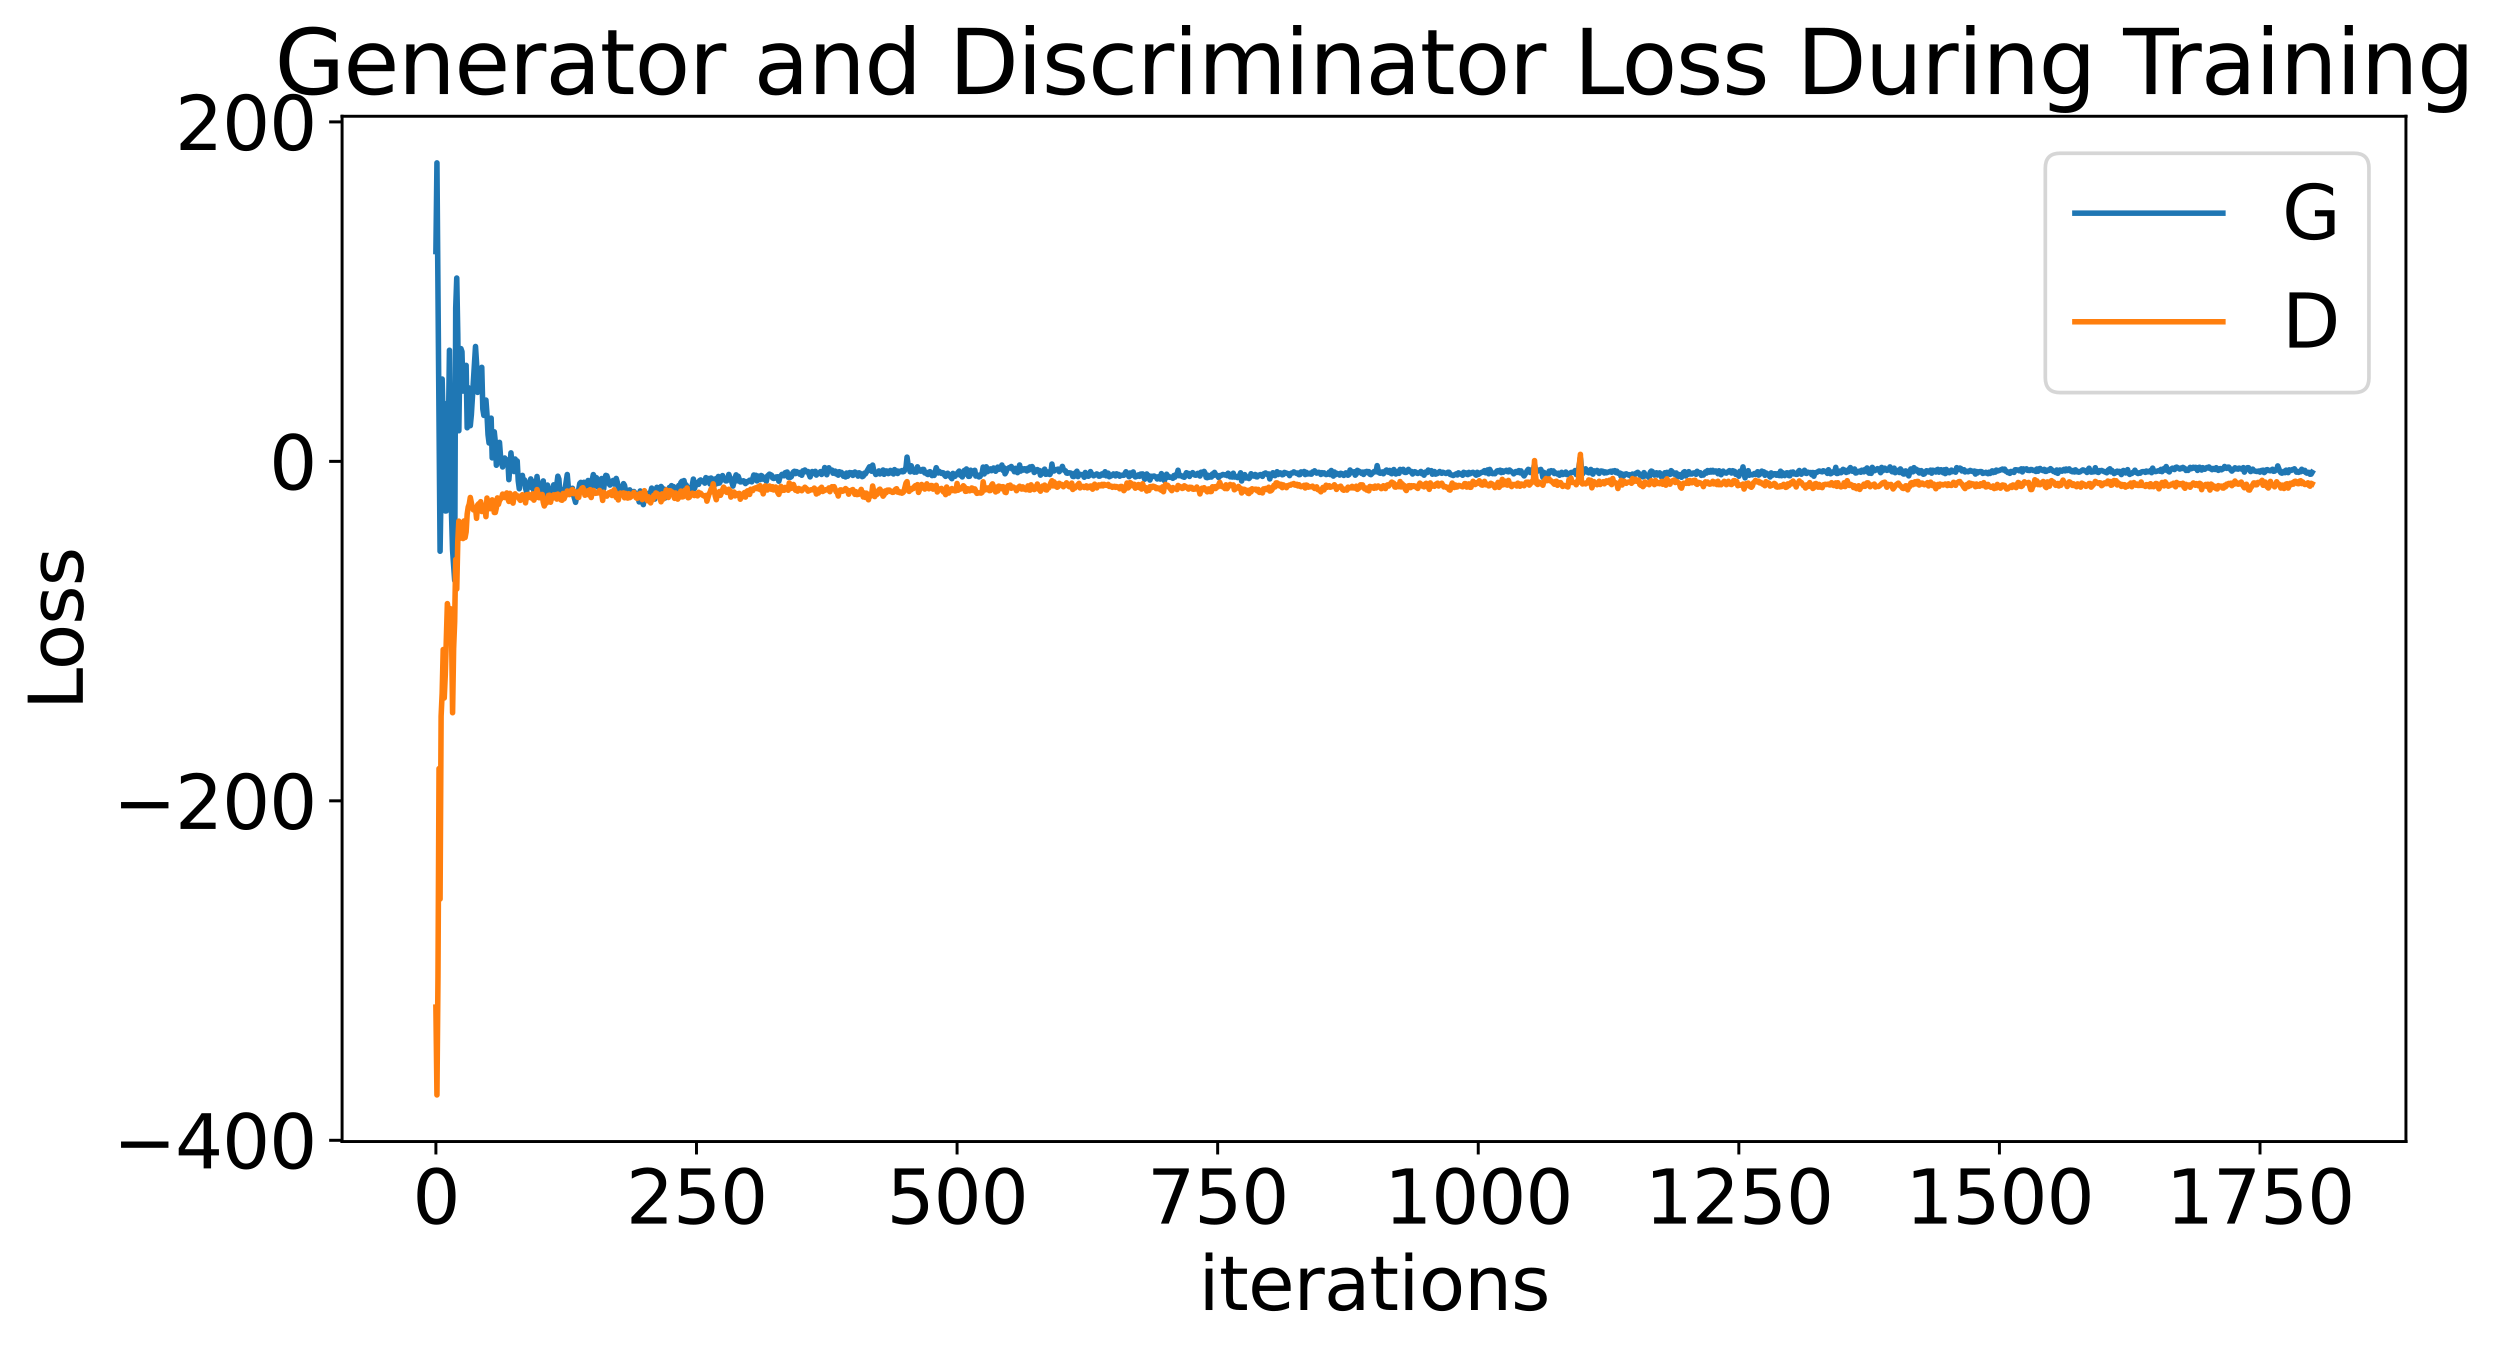 <?xml version="1.0" encoding="utf-8" standalone="no"?>
<!DOCTYPE svg PUBLIC "-//W3C//DTD SVG 1.1//EN"
  "http://www.w3.org/Graphics/SVG/1.1/DTD/svg11.dtd">
<svg xmlns:xlink="http://www.w3.org/1999/xlink" width="675.923pt" height="365.549pt" viewBox="0 0 675.923 365.549" xmlns="http://www.w3.org/2000/svg" version="1.1">
 <defs>
  <style type="text/css">*{stroke-linejoin: round; stroke-linecap: butt}</style>
 </defs>
 <g id="figure_1">
  <g id="patch_1">
   <path d="M 0 365.549 
L 675.923 365.549 
L 675.923 -0 
L 0 -0 
z
" style="fill: #ffffff"/>
  </g>
  <g id="axes_1">
   <g id="patch_2">
    <path d="M 92.491 308.636 
L 650.491 308.636 
L 650.491 31.436 
L 92.491 31.436 
z
" style="fill: #ffffff"/>
   </g>
   <g id="matplotlib.axis_1">
    <g id="xtick_1">
     <g id="line2d_1">
      <defs>
       <path id="m7914bdbf76" d="M 0 0 
L 0 3.5 
" style="stroke: #000000; stroke-width: 0.8"/>
      </defs>
      <g>
       <use xlink:href="#m7914bdbf76" x="117.854" y="308.636" style="stroke: #000000; stroke-width: 0.8"/>
      </g>
     </g>
     <g id="text_1">
      <!-- 0 -->
      <g transform="translate(111.492 330.833) scale(0.2 -0.2)">
       <defs>
        <path id="DejaVuSans-30" d="M 2034 4250 
Q 1547 4250 1301 3770 
Q 1056 3291 1056 2328 
Q 1056 1369 1301 889 
Q 1547 409 2034 409 
Q 2525 409 2770 889 
Q 3016 1369 3016 2328 
Q 3016 3291 2770 3770 
Q 2525 4250 2034 4250 
z
M 2034 4750 
Q 2819 4750 3233 4129 
Q 3647 3509 3647 2328 
Q 3647 1150 3233 529 
Q 2819 -91 2034 -91 
Q 1250 -91 836 529 
Q 422 1150 422 2328 
Q 422 3509 836 4129 
Q 1250 4750 2034 4750 
z
" transform="scale(0.016)"/>
       </defs>
       <use xlink:href="#DejaVuSans-30"/>
      </g>
     </g>
    </g>
    <g id="xtick_2">
     <g id="line2d_2">
      <g>
       <use xlink:href="#m7914bdbf76" x="188.309" y="308.636" style="stroke: #000000; stroke-width: 0.8"/>
      </g>
     </g>
     <g id="text_2">
      <!-- 250 -->
      <g transform="translate(169.221 330.833) scale(0.2 -0.2)">
       <defs>
        <path id="DejaVuSans-32" d="M 1228 531 
L 3431 531 
L 3431 0 
L 469 0 
L 469 531 
Q 828 903 1448 1529 
Q 2069 2156 2228 2338 
Q 2531 2678 2651 2914 
Q 2772 3150 2772 3378 
Q 2772 3750 2511 3984 
Q 2250 4219 1831 4219 
Q 1534 4219 1204 4116 
Q 875 4013 500 3803 
L 500 4441 
Q 881 4594 1212 4672 
Q 1544 4750 1819 4750 
Q 2544 4750 2975 4387 
Q 3406 4025 3406 3419 
Q 3406 3131 3298 2873 
Q 3191 2616 2906 2266 
Q 2828 2175 2409 1742 
Q 1991 1309 1228 531 
z
" transform="scale(0.016)"/>
        <path id="DejaVuSans-35" d="M 691 4666 
L 3169 4666 
L 3169 4134 
L 1269 4134 
L 1269 2991 
Q 1406 3038 1543 3061 
Q 1681 3084 1819 3084 
Q 2600 3084 3056 2656 
Q 3513 2228 3513 1497 
Q 3513 744 3044 326 
Q 2575 -91 1722 -91 
Q 1428 -91 1123 -41 
Q 819 9 494 109 
L 494 744 
Q 775 591 1075 516 
Q 1375 441 1709 441 
Q 2250 441 2565 725 
Q 2881 1009 2881 1497 
Q 2881 1984 2565 2268 
Q 2250 2553 1709 2553 
Q 1456 2553 1204 2497 
Q 953 2441 691 2322 
L 691 4666 
z
" transform="scale(0.016)"/>
       </defs>
       <use xlink:href="#DejaVuSans-32"/>
       <use xlink:href="#DejaVuSans-35" x="63.623"/>
       <use xlink:href="#DejaVuSans-30" x="127.246"/>
      </g>
     </g>
    </g>
    <g id="xtick_3">
     <g id="line2d_3">
      <g>
       <use xlink:href="#m7914bdbf76" x="258.763" y="308.636" style="stroke: #000000; stroke-width: 0.8"/>
      </g>
     </g>
     <g id="text_3">
      <!-- 500 -->
      <g transform="translate(239.676 330.833) scale(0.2 -0.2)">
       <use xlink:href="#DejaVuSans-35"/>
       <use xlink:href="#DejaVuSans-30" x="63.623"/>
       <use xlink:href="#DejaVuSans-30" x="127.246"/>
      </g>
     </g>
    </g>
    <g id="xtick_4">
     <g id="line2d_4">
      <g>
       <use xlink:href="#m7914bdbf76" x="329.218" y="308.636" style="stroke: #000000; stroke-width: 0.8"/>
      </g>
     </g>
     <g id="text_4">
      <!-- 750 -->
      <g transform="translate(310.13 330.833) scale(0.2 -0.2)">
       <defs>
        <path id="DejaVuSans-37" d="M 525 4666 
L 3525 4666 
L 3525 4397 
L 1831 0 
L 1172 0 
L 2766 4134 
L 525 4134 
L 525 4666 
z
" transform="scale(0.016)"/>
       </defs>
       <use xlink:href="#DejaVuSans-37"/>
       <use xlink:href="#DejaVuSans-35" x="63.623"/>
       <use xlink:href="#DejaVuSans-30" x="127.246"/>
      </g>
     </g>
    </g>
    <g id="xtick_5">
     <g id="line2d_5">
      <g>
       <use xlink:href="#m7914bdbf76" x="399.672" y="308.636" style="stroke: #000000; stroke-width: 0.8"/>
      </g>
     </g>
     <g id="text_5">
      <!-- 1000 -->
      <g transform="translate(374.222 330.833) scale(0.2 -0.2)">
       <defs>
        <path id="DejaVuSans-31" d="M 794 531 
L 1825 531 
L 1825 4091 
L 703 3866 
L 703 4441 
L 1819 4666 
L 2450 4666 
L 2450 531 
L 3481 531 
L 3481 0 
L 794 0 
L 794 531 
z
" transform="scale(0.016)"/>
       </defs>
       <use xlink:href="#DejaVuSans-31"/>
       <use xlink:href="#DejaVuSans-30" x="63.623"/>
       <use xlink:href="#DejaVuSans-30" x="127.246"/>
       <use xlink:href="#DejaVuSans-30" x="190.869"/>
      </g>
     </g>
    </g>
    <g id="xtick_6">
     <g id="line2d_6">
      <g>
       <use xlink:href="#m7914bdbf76" x="470.127" y="308.636" style="stroke: #000000; stroke-width: 0.8"/>
      </g>
     </g>
     <g id="text_6">
      <!-- 1250 -->
      <g transform="translate(444.677 330.833) scale(0.2 -0.2)">
       <use xlink:href="#DejaVuSans-31"/>
       <use xlink:href="#DejaVuSans-32" x="63.623"/>
       <use xlink:href="#DejaVuSans-35" x="127.246"/>
       <use xlink:href="#DejaVuSans-30" x="190.869"/>
      </g>
     </g>
    </g>
    <g id="xtick_7">
     <g id="line2d_7">
      <g>
       <use xlink:href="#m7914bdbf76" x="540.582" y="308.636" style="stroke: #000000; stroke-width: 0.8"/>
      </g>
     </g>
     <g id="text_7">
      <!-- 1500 -->
      <g transform="translate(515.132 330.833) scale(0.2 -0.2)">
       <use xlink:href="#DejaVuSans-31"/>
       <use xlink:href="#DejaVuSans-35" x="63.623"/>
       <use xlink:href="#DejaVuSans-30" x="127.246"/>
       <use xlink:href="#DejaVuSans-30" x="190.869"/>
      </g>
     </g>
    </g>
    <g id="xtick_8">
     <g id="line2d_8">
      <g>
       <use xlink:href="#m7914bdbf76" x="611.036" y="308.636" style="stroke: #000000; stroke-width: 0.8"/>
      </g>
     </g>
     <g id="text_8">
      <!-- 1750 -->
      <g transform="translate(585.586 330.833) scale(0.2 -0.2)">
       <use xlink:href="#DejaVuSans-31"/>
       <use xlink:href="#DejaVuSans-37" x="63.623"/>
       <use xlink:href="#DejaVuSans-35" x="127.246"/>
       <use xlink:href="#DejaVuSans-30" x="190.869"/>
      </g>
     </g>
    </g>
    <g id="text_9">
     <!-- iterations -->
     <g transform="translate(324.036 354.189) scale(0.2 -0.2)">
      <defs>
       <path id="DejaVuSans-69" d="M 603 3500 
L 1178 3500 
L 1178 0 
L 603 0 
L 603 3500 
z
M 603 4863 
L 1178 4863 
L 1178 4134 
L 603 4134 
L 603 4863 
z
" transform="scale(0.016)"/>
       <path id="DejaVuSans-74" d="M 1172 4494 
L 1172 3500 
L 2356 3500 
L 2356 3053 
L 1172 3053 
L 1172 1153 
Q 1172 725 1289 603 
Q 1406 481 1766 481 
L 2356 481 
L 2356 0 
L 1766 0 
Q 1100 0 847 248 
Q 594 497 594 1153 
L 594 3053 
L 172 3053 
L 172 3500 
L 594 3500 
L 594 4494 
L 1172 4494 
z
" transform="scale(0.016)"/>
       <path id="DejaVuSans-65" d="M 3597 1894 
L 3597 1613 
L 953 1613 
Q 991 1019 1311 708 
Q 1631 397 2203 397 
Q 2534 397 2845 478 
Q 3156 559 3463 722 
L 3463 178 
Q 3153 47 2828 -22 
Q 2503 -91 2169 -91 
Q 1331 -91 842 396 
Q 353 884 353 1716 
Q 353 2575 817 3079 
Q 1281 3584 2069 3584 
Q 2775 3584 3186 3129 
Q 3597 2675 3597 1894 
z
M 3022 2063 
Q 3016 2534 2758 2815 
Q 2500 3097 2075 3097 
Q 1594 3097 1305 2825 
Q 1016 2553 972 2059 
L 3022 2063 
z
" transform="scale(0.016)"/>
       <path id="DejaVuSans-72" d="M 2631 2963 
Q 2534 3019 2420 3045 
Q 2306 3072 2169 3072 
Q 1681 3072 1420 2755 
Q 1159 2438 1159 1844 
L 1159 0 
L 581 0 
L 581 3500 
L 1159 3500 
L 1159 2956 
Q 1341 3275 1631 3429 
Q 1922 3584 2338 3584 
Q 2397 3584 2469 3576 
Q 2541 3569 2628 3553 
L 2631 2963 
z
" transform="scale(0.016)"/>
       <path id="DejaVuSans-61" d="M 2194 1759 
Q 1497 1759 1228 1600 
Q 959 1441 959 1056 
Q 959 750 1161 570 
Q 1363 391 1709 391 
Q 2188 391 2477 730 
Q 2766 1069 2766 1631 
L 2766 1759 
L 2194 1759 
z
M 3341 1997 
L 3341 0 
L 2766 0 
L 2766 531 
Q 2569 213 2275 61 
Q 1981 -91 1556 -91 
Q 1019 -91 701 211 
Q 384 513 384 1019 
Q 384 1609 779 1909 
Q 1175 2209 1959 2209 
L 2766 2209 
L 2766 2266 
Q 2766 2663 2505 2880 
Q 2244 3097 1772 3097 
Q 1472 3097 1187 3025 
Q 903 2953 641 2809 
L 641 3341 
Q 956 3463 1253 3523 
Q 1550 3584 1831 3584 
Q 2591 3584 2966 3190 
Q 3341 2797 3341 1997 
z
" transform="scale(0.016)"/>
       <path id="DejaVuSans-6f" d="M 1959 3097 
Q 1497 3097 1228 2736 
Q 959 2375 959 1747 
Q 959 1119 1226 758 
Q 1494 397 1959 397 
Q 2419 397 2687 759 
Q 2956 1122 2956 1747 
Q 2956 2369 2687 2733 
Q 2419 3097 1959 3097 
z
M 1959 3584 
Q 2709 3584 3137 3096 
Q 3566 2609 3566 1747 
Q 3566 888 3137 398 
Q 2709 -91 1959 -91 
Q 1206 -91 779 398 
Q 353 888 353 1747 
Q 353 2609 779 3096 
Q 1206 3584 1959 3584 
z
" transform="scale(0.016)"/>
       <path id="DejaVuSans-6e" d="M 3513 2113 
L 3513 0 
L 2938 0 
L 2938 2094 
Q 2938 2591 2744 2837 
Q 2550 3084 2163 3084 
Q 1697 3084 1428 2787 
Q 1159 2491 1159 1978 
L 1159 0 
L 581 0 
L 581 3500 
L 1159 3500 
L 1159 2956 
Q 1366 3272 1645 3428 
Q 1925 3584 2291 3584 
Q 2894 3584 3203 3211 
Q 3513 2838 3513 2113 
z
" transform="scale(0.016)"/>
       <path id="DejaVuSans-73" d="M 2834 3397 
L 2834 2853 
Q 2591 2978 2328 3040 
Q 2066 3103 1784 3103 
Q 1356 3103 1142 2972 
Q 928 2841 928 2578 
Q 928 2378 1081 2264 
Q 1234 2150 1697 2047 
L 1894 2003 
Q 2506 1872 2764 1633 
Q 3022 1394 3022 966 
Q 3022 478 2636 193 
Q 2250 -91 1575 -91 
Q 1294 -91 989 -36 
Q 684 19 347 128 
L 347 722 
Q 666 556 975 473 
Q 1284 391 1588 391 
Q 1994 391 2212 530 
Q 2431 669 2431 922 
Q 2431 1156 2273 1281 
Q 2116 1406 1581 1522 
L 1381 1569 
Q 847 1681 609 1914 
Q 372 2147 372 2553 
Q 372 3047 722 3315 
Q 1072 3584 1716 3584 
Q 2034 3584 2315 3537 
Q 2597 3491 2834 3397 
z
" transform="scale(0.016)"/>
      </defs>
      <use xlink:href="#DejaVuSans-69"/>
      <use xlink:href="#DejaVuSans-74" x="27.783"/>
      <use xlink:href="#DejaVuSans-65" x="66.992"/>
      <use xlink:href="#DejaVuSans-72" x="128.516"/>
      <use xlink:href="#DejaVuSans-61" x="169.629"/>
      <use xlink:href="#DejaVuSans-74" x="230.908"/>
      <use xlink:href="#DejaVuSans-69" x="270.117"/>
      <use xlink:href="#DejaVuSans-6f" x="297.9"/>
      <use xlink:href="#DejaVuSans-6e" x="359.082"/>
      <use xlink:href="#DejaVuSans-73" x="422.461"/>
     </g>
    </g>
   </g>
   <g id="matplotlib.axis_2">
    <g id="ytick_1">
     <g id="line2d_9">
      <defs>
       <path id="md531438cdf" d="M 0 0 
L -3.5 0 
" style="stroke: #000000; stroke-width: 0.8"/>
      </defs>
      <g>
       <use xlink:href="#md531438cdf" x="92.491" y="308.301" style="stroke: #000000; stroke-width: 0.8"/>
      </g>
     </g>
     <g id="text_10">
      <!-- −400 -->
      <g transform="translate(30.556 315.9) scale(0.2 -0.2)">
       <defs>
        <path id="DejaVuSans-2212" d="M 678 2272 
L 4684 2272 
L 4684 1741 
L 678 1741 
L 678 2272 
z
" transform="scale(0.016)"/>
        <path id="DejaVuSans-34" d="M 2419 4116 
L 825 1625 
L 2419 1625 
L 2419 4116 
z
M 2253 4666 
L 3047 4666 
L 3047 1625 
L 3713 1625 
L 3713 1100 
L 3047 1100 
L 3047 0 
L 2419 0 
L 2419 1100 
L 313 1100 
L 313 1709 
L 2253 4666 
z
" transform="scale(0.016)"/>
       </defs>
       <use xlink:href="#DejaVuSans-2212"/>
       <use xlink:href="#DejaVuSans-34" x="83.789"/>
       <use xlink:href="#DejaVuSans-30" x="147.412"/>
       <use xlink:href="#DejaVuSans-30" x="211.035"/>
      </g>
     </g>
    </g>
    <g id="ytick_2">
     <g id="line2d_10">
      <g>
       <use xlink:href="#md531438cdf" x="92.491" y="216.52" style="stroke: #000000; stroke-width: 0.8"/>
      </g>
     </g>
     <g id="text_11">
      <!-- −200 -->
      <g transform="translate(30.556 224.119) scale(0.2 -0.2)">
       <use xlink:href="#DejaVuSans-2212"/>
       <use xlink:href="#DejaVuSans-32" x="83.789"/>
       <use xlink:href="#DejaVuSans-30" x="147.412"/>
       <use xlink:href="#DejaVuSans-30" x="211.035"/>
      </g>
     </g>
    </g>
    <g id="ytick_3">
     <g id="line2d_11">
      <g>
       <use xlink:href="#md531438cdf" x="92.491" y="124.739" style="stroke: #000000; stroke-width: 0.8"/>
      </g>
     </g>
     <g id="text_12">
      <!-- 0 -->
      <g transform="translate(72.766 132.338) scale(0.2 -0.2)">
       <use xlink:href="#DejaVuSans-30"/>
      </g>
     </g>
    </g>
    <g id="ytick_4">
     <g id="line2d_12">
      <g>
       <use xlink:href="#md531438cdf" x="92.491" y="32.958" style="stroke: #000000; stroke-width: 0.8"/>
      </g>
     </g>
     <g id="text_13">
      <!-- 200 -->
      <g transform="translate(47.316 40.557) scale(0.2 -0.2)">
       <use xlink:href="#DejaVuSans-32"/>
       <use xlink:href="#DejaVuSans-30" x="63.623"/>
       <use xlink:href="#DejaVuSans-30" x="127.246"/>
      </g>
     </g>
    </g>
    <g id="text_14">
     <!-- Loss -->
     <g transform="translate(22.397 191.971) rotate(-90) scale(0.2 -0.2)">
      <defs>
       <path id="DejaVuSans-4c" d="M 628 4666 
L 1259 4666 
L 1259 531 
L 3531 531 
L 3531 0 
L 628 0 
L 628 4666 
z
" transform="scale(0.016)"/>
      </defs>
      <use xlink:href="#DejaVuSans-4c"/>
      <use xlink:href="#DejaVuSans-6f" x="53.963"/>
      <use xlink:href="#DejaVuSans-73" x="115.145"/>
      <use xlink:href="#DejaVuSans-73" x="167.244"/>
     </g>
    </g>
   </g>
   <g id="line2d_13">
    <path d="M 117.854 68.01 
L 118.136 44.036 
L 118.982 149.038 
L 119.263 131.292 
L 119.545 102.481 
L 119.827 114.664 
L 120.109 109.036 
L 120.391 138.147 
L 120.672 138.134 
L 121.236 115.734 
L 121.518 94.696 
L 122.082 139.286 
L 122.363 148.795 
L 122.927 156.878 
L 123.209 83.249 
L 123.491 75.174 
L 123.772 90.473 
L 124.054 116.457 
L 124.336 96.256 
L 124.618 94.26 
L 124.9 95.075 
L 125.182 105.745 
L 125.463 103.501 
L 125.745 98.938 
L 126.027 98.781 
L 126.309 115.659 
L 126.591 104.793 
L 126.872 107.675 
L 127.154 115.096 
L 127.436 112.159 
L 128.563 93.68 
L 128.845 98.194 
L 129.127 106.086 
L 129.409 105.036 
L 129.691 102.323 
L 129.972 103.946 
L 130.254 99.317 
L 130.536 110.565 
L 130.818 112.307 
L 131.1 111.666 
L 131.382 108.168 
L 131.663 111.995 
L 131.945 117.503 
L 132.227 119.774 
L 132.509 119.367 
L 132.791 113.052 
L 133.072 123.794 
L 133.354 123.122 
L 133.636 116.752 
L 133.918 119.487 
L 134.2 125.791 
L 134.482 120.978 
L 134.763 122.459 
L 135.045 119.602 
L 135.327 123.368 
L 135.609 125.267 
L 135.891 126.254 
L 136.454 123.833 
L 136.736 125.067 
L 137.018 124.405 
L 137.3 124.343 
L 137.582 129.685 
L 138.145 122.441 
L 138.427 125.292 
L 138.991 127.489 
L 139.272 124.105 
L 139.554 127.007 
L 139.836 124.635 
L 140.118 130.008 
L 140.4 132.148 
L 140.682 129.333 
L 140.963 130.199 
L 141.245 128.532 
L 141.527 130.615 
L 141.809 129.75 
L 142.091 131.975 
L 142.372 133.042 
L 142.654 130.869 
L 142.936 131.244 
L 143.5 129.486 
L 143.782 131.903 
L 144.063 130.3 
L 144.345 132.787 
L 144.627 130.104 
L 144.909 132.297 
L 145.191 128.828 
L 145.754 133.625 
L 146.036 133.679 
L 146.318 132.891 
L 146.882 130.029 
L 147.163 136.267 
L 147.445 133.172 
L 147.727 131.367 
L 148.009 131.144 
L 148.291 134.254 
L 148.572 133.153 
L 148.854 135.194 
L 149.136 132.96 
L 149.7 131.082 
L 149.982 132.585 
L 150.263 133.281 
L 150.827 128.753 
L 151.109 129.528 
L 151.391 133.658 
L 151.672 133.308 
L 151.954 134.76 
L 152.518 132.202 
L 152.8 132.04 
L 153.363 128.293 
L 153.645 131.624 
L 153.927 132.367 
L 154.209 133.575 
L 154.491 133.468 
L 154.772 132.014 
L 155.054 133.775 
L 155.618 135.817 
L 156.182 133.039 
L 156.463 132.366 
L 156.745 130.732 
L 157.027 130.422 
L 157.591 131.352 
L 157.872 130.397 
L 158.154 132.386 
L 158.436 133.449 
L 158.718 130.621 
L 159 129.916 
L 159.282 130.78 
L 159.563 130.367 
L 159.845 133.018 
L 160.127 129.7 
L 160.409 128.315 
L 160.691 131.243 
L 160.972 129.04 
L 161.254 129.159 
L 161.536 131.658 
L 161.818 130.877 
L 162.1 132.068 
L 162.663 129.382 
L 162.945 131.489 
L 163.227 132.135 
L 163.509 129.52 
L 163.791 128.527 
L 164.072 128.627 
L 164.354 129.507 
L 164.636 130.754 
L 164.918 131.149 
L 165.2 130.543 
L 165.482 130.694 
L 165.763 129.901 
L 166.045 130.887 
L 166.327 130.64 
L 166.609 129.355 
L 166.891 130.365 
L 167.172 132.129 
L 167.454 131.452 
L 167.736 133.778 
L 168.018 132.794 
L 168.3 132.711 
L 168.582 130.761 
L 168.863 131.242 
L 169.145 132.939 
L 169.427 133.683 
L 169.709 132.669 
L 170.272 132.445 
L 170.554 132.994 
L 170.836 133.06 
L 171.118 133.885 
L 171.4 132.892 
L 171.963 133.746 
L 172.245 133.739 
L 172.527 134.525 
L 172.809 135.705 
L 173.091 132.744 
L 173.372 135.219 
L 173.654 135.591 
L 173.936 136.433 
L 174.218 132.965 
L 174.5 134.075 
L 174.782 133.541 
L 175.063 133.422 
L 175.345 135.237 
L 176.191 131.971 
L 176.472 134.241 
L 176.754 134.068 
L 177.036 134.937 
L 177.318 132.84 
L 177.6 131.756 
L 177.882 131.859 
L 178.163 132.699 
L 178.445 132.989 
L 178.727 131.534 
L 179.009 131.943 
L 179.291 132.9 
L 179.572 132.249 
L 179.854 134.623 
L 180.136 132.871 
L 180.418 133.639 
L 180.7 133.328 
L 180.982 131.803 
L 181.263 132.484 
L 181.545 131.304 
L 181.827 132.834 
L 182.109 131.565 
L 182.391 132.346 
L 182.672 132.763 
L 182.954 132.034 
L 183.236 132.01 
L 183.518 131.256 
L 183.8 133.788 
L 184.082 130.493 
L 184.363 130.136 
L 184.645 131.67 
L 184.927 129.936 
L 185.209 131.294 
L 185.491 131.094 
L 186.054 132.187 
L 186.618 131.861 
L 186.9 132.64 
L 187.463 129.53 
L 187.745 132.112 
L 188.309 130.58 
L 188.591 130.407 
L 188.872 130.957 
L 189.154 129.942 
L 189.436 129.766 
L 189.718 130.066 
L 190 130.203 
L 190.282 129.98 
L 190.563 130.627 
L 190.845 129.133 
L 191.127 129.835 
L 191.691 129.364 
L 191.972 130.857 
L 192.254 129.246 
L 192.536 129.706 
L 192.818 130.421 
L 193.1 129.545 
L 193.382 130.94 
L 193.663 129.371 
L 193.945 130.738 
L 194.227 128.822 
L 194.509 130.61 
L 194.791 130.103 
L 195.354 128.587 
L 195.636 129.332 
L 196.2 130.014 
L 196.482 130.005 
L 196.763 129.564 
L 197.045 128.278 
L 197.327 129.133 
L 197.609 129.444 
L 198.172 131.422 
L 198.736 129.227 
L 199.018 128.387 
L 199.3 130.002 
L 199.582 128.766 
L 200.145 130.295 
L 200.709 130.229 
L 200.991 129.99 
L 201.272 130.146 
L 201.554 130.742 
L 201.836 130.233 
L 202.118 130.336 
L 202.682 129.832 
L 202.963 129.938 
L 203.245 130.277 
L 203.809 128.428 
L 204.091 128.815 
L 204.372 128.503 
L 204.654 130.018 
L 204.936 128.713 
L 205.218 129.533 
L 205.5 129.687 
L 205.782 128.563 
L 206.063 128.72 
L 206.345 129.561 
L 206.627 129.261 
L 206.909 129.333 
L 207.191 130.125 
L 207.472 128.726 
L 208.036 128.193 
L 208.6 128.481 
L 208.882 129.227 
L 209.163 129.364 
L 209.445 129.293 
L 209.727 128.979 
L 210.291 128.9 
L 210.572 130.109 
L 210.854 129.085 
L 211.418 128.258 
L 211.7 128.583 
L 211.982 128.64 
L 212.263 127.829 
L 212.827 127.622 
L 213.109 129.027 
L 213.391 128.308 
L 213.672 129.061 
L 213.954 128.863 
L 214.236 128.028 
L 214.518 127.59 
L 214.8 127.418 
L 215.082 128.046 
L 215.363 127.51 
L 215.645 127.816 
L 215.927 127.725 
L 216.209 128.205 
L 216.491 127.91 
L 216.772 128.496 
L 217.054 127.307 
L 217.336 127.661 
L 217.618 127.074 
L 217.9 127.464 
L 218.182 127.568 
L 218.463 127.493 
L 219.027 128.934 
L 219.591 127.495 
L 219.872 127.974 
L 220.154 127.964 
L 220.436 127.433 
L 220.718 128.446 
L 221 128.006 
L 221.563 127.934 
L 221.845 127.503 
L 222.127 128.276 
L 222.409 127.592 
L 222.691 127.821 
L 222.972 126.42 
L 223.254 127.184 
L 223.536 128.351 
L 224.1 126.478 
L 224.382 127.288 
L 224.945 127.097 
L 225.227 127.944 
L 225.509 127.523 
L 225.791 127.369 
L 226.072 128.155 
L 226.354 127.606 
L 226.636 128.47 
L 226.918 127.537 
L 227.2 128.049 
L 227.482 127.705 
L 228.045 128.758 
L 228.327 128.176 
L 228.609 128.949 
L 228.891 127.886 
L 229.172 128.758 
L 229.736 127.764 
L 230.018 128.041 
L 230.3 127.818 
L 230.582 128.539 
L 230.863 127.909 
L 231.145 127.62 
L 231.427 128.215 
L 231.709 127.872 
L 231.991 128.731 
L 232.272 127.831 
L 232.554 127.973 
L 232.836 128.302 
L 233.118 128.875 
L 233.4 128.731 
L 233.682 127.937 
L 233.963 128.147 
L 235.091 126.206 
L 235.372 127.195 
L 235.654 127.406 
L 235.936 125.752 
L 236.218 127.181 
L 236.5 127.622 
L 236.782 128.285 
L 237.345 127.953 
L 237.627 127.321 
L 237.909 128.138 
L 238.191 127.596 
L 238.472 127.777 
L 238.754 127.076 
L 239.036 128.238 
L 239.318 127.355 
L 239.6 127.311 
L 239.882 127.383 
L 240.163 128.051 
L 240.445 127.911 
L 240.727 127.191 
L 241.009 127.863 
L 241.291 127.925 
L 241.572 128.141 
L 241.854 126.967 
L 242.136 127.602 
L 242.418 127.303 
L 242.7 128.02 
L 242.982 127.396 
L 243.545 127.55 
L 243.827 127.241 
L 244.109 127.562 
L 244.391 127.469 
L 244.672 127.018 
L 244.954 126.33 
L 245.236 123.594 
L 245.518 125.641 
L 245.8 126.194 
L 246.082 127.565 
L 246.363 125.926 
L 246.645 126.839 
L 247.209 127.663 
L 247.491 127.044 
L 247.772 127.646 
L 248.054 126.217 
L 248.336 127.247 
L 248.618 126.969 
L 248.9 127.389 
L 249.182 127.367 
L 249.463 126.91 
L 249.745 126.92 
L 250.027 127.869 
L 250.309 127.674 
L 250.591 128.141 
L 250.872 128.297 
L 251.154 127.669 
L 251.436 127.522 
L 251.718 127.865 
L 252 128.588 
L 252.282 128.133 
L 252.563 128.536 
L 253.127 126.453 
L 253.691 127.878 
L 253.972 127.473 
L 254.536 127.995 
L 254.818 127.785 
L 255.1 127.877 
L 255.382 128.483 
L 255.663 128.794 
L 255.945 128.221 
L 256.227 127.948 
L 257.354 129.42 
L 257.636 127.992 
L 257.918 128.745 
L 258.2 128.776 
L 258.763 128.019 
L 259.327 127.366 
L 259.609 128.478 
L 259.891 127.867 
L 260.172 128.945 
L 260.736 127.177 
L 261.018 128.168 
L 261.3 126.793 
L 261.863 128.793 
L 262.145 128.766 
L 262.427 127.131 
L 262.709 128.101 
L 263.272 127.293 
L 263.554 127.158 
L 263.836 128.714 
L 264.118 128.371 
L 264.4 128.487 
L 264.682 128.947 
L 264.963 128.838 
L 265.245 128.26 
L 265.527 127.951 
L 265.809 126.283 
L 266.091 128.14 
L 266.654 126.208 
L 266.936 127.54 
L 267.218 127.357 
L 267.782 126.763 
L 268.063 127.26 
L 268.345 126.997 
L 268.627 126.529 
L 269.191 127.412 
L 269.472 127.05 
L 269.754 126.293 
L 270.036 126.896 
L 270.318 126.452 
L 270.6 126.552 
L 270.882 125.732 
L 271.163 127.181 
L 271.445 126.471 
L 271.727 128.103 
L 272.009 127.623 
L 272.291 126.756 
L 272.572 126.674 
L 272.854 126.43 
L 273.136 126.383 
L 273.418 126.126 
L 273.7 126.833 
L 273.982 126.756 
L 274.263 127.538 
L 274.545 126.623 
L 274.827 127.5 
L 275.109 127.788 
L 275.391 127.217 
L 275.672 125.721 
L 275.954 127.375 
L 276.236 126.932 
L 276.518 126.742 
L 276.8 127.097 
L 277.082 126.733 
L 277.363 126.863 
L 277.645 127.33 
L 277.927 126.593 
L 278.209 127.082 
L 278.491 126.241 
L 278.772 126.634 
L 279.054 126.148 
L 279.336 126.651 
L 279.618 127.736 
L 280.182 127.235 
L 280.463 126.962 
L 280.745 127.437 
L 281.027 127.199 
L 281.309 128.461 
L 282.154 127.205 
L 282.436 126.841 
L 282.718 128.237 
L 283 128.195 
L 283.282 127.591 
L 283.563 128.171 
L 283.845 128.288 
L 284.127 127.732 
L 284.409 125.466 
L 284.691 127.136 
L 284.972 127.34 
L 285.254 127.066 
L 286.1 126.838 
L 286.382 127.52 
L 286.663 127.099 
L 286.945 126.969 
L 287.227 126.099 
L 287.509 126.906 
L 287.791 127.216 
L 288.072 127.303 
L 288.354 127.895 
L 288.636 127.955 
L 288.918 127.821 
L 289.482 127.889 
L 289.763 128.066 
L 290.045 128.803 
L 290.327 128.846 
L 290.609 127.944 
L 290.891 127.772 
L 291.172 127.405 
L 291.454 128.85 
L 291.736 128.151 
L 292.3 128.344 
L 292.582 128.322 
L 292.863 128.419 
L 293.145 129.028 
L 293.427 127.745 
L 293.709 128.373 
L 293.991 128.704 
L 294.272 128.761 
L 294.554 128.526 
L 294.836 127.504 
L 295.118 128.062 
L 295.682 128.644 
L 296.527 128.131 
L 296.809 128.268 
L 297.091 128.735 
L 297.372 128.723 
L 297.654 128.322 
L 297.936 128.122 
L 298.218 128.457 
L 298.782 127.551 
L 299.063 128.639 
L 299.345 127.98 
L 299.627 127.939 
L 299.909 128.9 
L 300.754 128.486 
L 301.036 128.134 
L 301.6 128.665 
L 301.882 128.103 
L 302.163 128.333 
L 302.445 128.272 
L 302.727 128.75 
L 303.009 128.51 
L 303.854 128.499 
L 304.418 127.554 
L 305.263 128.885 
L 305.545 127.879 
L 305.827 128.531 
L 306.109 128.327 
L 306.391 127.605 
L 306.672 128.514 
L 306.954 128.939 
L 307.518 128.728 
L 307.8 128.386 
L 308.082 128.783 
L 308.363 128.185 
L 308.927 128.133 
L 309.491 129.569 
L 309.772 129.102 
L 310.054 128.149 
L 310.336 128.872 
L 310.618 128.616 
L 310.9 129.793 
L 311.182 129.035 
L 311.463 128.759 
L 311.745 128.825 
L 312.027 128.702 
L 312.591 128.989 
L 312.872 129.501 
L 313.154 128.9 
L 313.436 128.861 
L 313.718 129.533 
L 314 128.055 
L 314.282 129.237 
L 314.563 129.466 
L 314.845 129.964 
L 315.127 128.735 
L 315.409 128.215 
L 315.691 129.036 
L 315.972 128.773 
L 316.254 129.047 
L 316.818 129.044 
L 317.1 129.319 
L 317.382 128.564 
L 317.663 129.012 
L 317.945 128.318 
L 318.227 128.286 
L 318.509 127.139 
L 318.791 128.622 
L 319.072 128.504 
L 319.354 128.593 
L 319.636 128.832 
L 320.2 129.037 
L 320.763 127.809 
L 321.045 128.393 
L 321.327 127.991 
L 321.609 128.813 
L 321.891 128.313 
L 322.172 128.163 
L 322.454 127.789 
L 322.736 128.224 
L 323.018 128.433 
L 323.3 128.49 
L 323.582 128.122 
L 323.863 127.98 
L 324.145 128.462 
L 324.427 128.704 
L 324.709 127.684 
L 324.991 127.673 
L 325.272 128.074 
L 325.554 127.455 
L 325.836 127.971 
L 326.118 129.081 
L 326.4 129.154 
L 326.682 128.514 
L 326.963 129.012 
L 327.245 128.909 
L 327.527 128.977 
L 327.809 128.133 
L 328.091 128.556 
L 328.372 127.717 
L 328.654 128.308 
L 328.936 128.415 
L 329.5 129.115 
L 329.782 128.583 
L 330.063 128.591 
L 330.627 128.287 
L 331.191 128.425 
L 331.472 128.334 
L 331.754 128.598 
L 332.036 127.948 
L 332.318 128.183 
L 332.6 128.928 
L 332.882 128.505 
L 333.163 128.977 
L 333.445 127.945 
L 333.727 128.973 
L 334.009 128.972 
L 334.291 128.845 
L 334.572 129.124 
L 334.854 128.709 
L 335.136 128.583 
L 335.418 127.837 
L 335.7 130.046 
L 335.982 128.799 
L 336.263 129.144 
L 336.545 128.329 
L 336.827 129.24 
L 337.109 128.93 
L 337.391 128.951 
L 337.672 129.383 
L 337.954 129.071 
L 338.236 128.082 
L 338.518 128.609 
L 339.082 128.725 
L 339.363 128.285 
L 339.645 128.905 
L 339.927 128.932 
L 340.209 128.47 
L 340.491 128.501 
L 340.772 128.307 
L 341.336 128.804 
L 341.618 128.133 
L 342.182 127.877 
L 342.463 128.187 
L 342.745 128.325 
L 343.027 128.134 
L 343.309 129.491 
L 343.591 128.421 
L 343.872 128.626 
L 344.154 127.815 
L 344.718 128.601 
L 345.282 127.537 
L 345.563 128.289 
L 346.127 127.848 
L 346.409 128.014 
L 346.691 128.374 
L 346.972 128.276 
L 347.254 127.726 
L 348.382 128.123 
L 348.663 128.593 
L 348.945 128.025 
L 349.227 127.879 
L 349.509 127.873 
L 349.791 127.586 
L 350.636 128.033 
L 350.918 127.882 
L 351.2 128.34 
L 351.482 128.304 
L 351.763 127.588 
L 352.045 127.786 
L 352.609 127.473 
L 352.891 128.308 
L 353.172 127.703 
L 353.454 128.155 
L 353.736 128.118 
L 354.018 127.952 
L 354.3 128.173 
L 354.582 128.194 
L 354.863 127.598 
L 355.145 127.689 
L 355.427 127.294 
L 355.709 127.75 
L 355.991 127.921 
L 356.272 127.733 
L 356.554 127.694 
L 356.836 127.787 
L 357.118 128.273 
L 357.4 127.792 
L 357.682 128.088 
L 357.963 127.834 
L 358.527 128.307 
L 359.091 128.167 
L 359.372 127.65 
L 359.654 128.319 
L 359.936 127.208 
L 360.218 127.67 
L 360.5 128.719 
L 360.782 127.622 
L 361.063 128.343 
L 361.345 127.952 
L 361.627 128.125 
L 361.909 128.104 
L 362.191 128.446 
L 362.472 127.96 
L 363.036 128.137 
L 363.318 128.543 
L 363.882 127.846 
L 364.445 128.485 
L 364.727 128.309 
L 365.009 127.078 
L 365.572 127.774 
L 366.136 127.545 
L 366.418 128.473 
L 366.7 128.186 
L 366.982 127.168 
L 367.827 127.63 
L 368.109 127.984 
L 368.391 127.646 
L 368.672 128.272 
L 368.954 127.6 
L 369.236 127.738 
L 369.518 127.453 
L 369.8 127.814 
L 370.082 127.508 
L 370.363 128.201 
L 370.645 128.335 
L 371.491 127.493 
L 371.772 127.424 
L 372.054 127.573 
L 372.336 125.892 
L 372.618 127.174 
L 372.9 127.842 
L 373.182 127.953 
L 373.745 127.589 
L 374.027 128.086 
L 374.309 127.791 
L 374.591 127.289 
L 374.872 127.076 
L 375.436 127.703 
L 375.718 127.189 
L 376 127.916 
L 376.282 128.085 
L 376.563 127.276 
L 376.845 126.949 
L 377.409 128.157 
L 377.972 127.462 
L 378.254 127.99 
L 378.536 126.916 
L 378.818 127.125 
L 379.382 126.893 
L 379.663 127.64 
L 379.945 127.748 
L 380.227 127.704 
L 380.509 127.395 
L 380.791 126.907 
L 381.354 127.592 
L 381.636 127.475 
L 381.918 128.159 
L 382.482 127.532 
L 382.763 127.622 
L 383.045 127.911 
L 383.327 128.008 
L 383.891 127.732 
L 384.172 127.467 
L 384.454 128.089 
L 384.736 127.795 
L 385.018 128.472 
L 385.3 127.68 
L 385.582 127.597 
L 385.863 127.764 
L 386.145 127.09 
L 386.709 127.482 
L 386.991 127.252 
L 387.272 128.213 
L 387.554 127.612 
L 387.836 127.494 
L 388.118 128.196 
L 388.682 127.999 
L 389.245 127.481 
L 389.527 127.838 
L 389.809 127.97 
L 390.091 127.679 
L 390.936 128.008 
L 391.218 127.931 
L 391.5 127.673 
L 391.782 127.697 
L 392.063 128.268 
L 392.627 128.453 
L 392.909 128.564 
L 393.754 128.103 
L 394.036 128.41 
L 394.318 127.841 
L 394.882 128.187 
L 395.163 128.211 
L 395.445 128.497 
L 395.727 127.695 
L 396.009 127.89 
L 396.291 127.846 
L 396.572 128.225 
L 396.854 128.321 
L 397.136 127.719 
L 397.418 128.108 
L 397.982 127.772 
L 398.263 127.696 
L 399.109 128.476 
L 399.391 127.694 
L 399.672 128.277 
L 400.518 127.722 
L 400.8 127.698 
L 401.363 127.25 
L 401.645 127.825 
L 402.209 127.048 
L 402.491 128.101 
L 402.772 126.909 
L 403.336 127.966 
L 403.618 128.072 
L 403.9 127.929 
L 404.182 128.081 
L 404.745 127.33 
L 405.027 127.251 
L 405.309 127.556 
L 405.591 127.127 
L 405.872 127.769 
L 406.154 127.279 
L 406.436 127.672 
L 406.718 127.368 
L 407 127.345 
L 407.282 127.157 
L 407.563 127.501 
L 407.845 127.565 
L 408.127 127.078 
L 408.691 127.537 
L 408.972 127.751 
L 409.254 128.114 
L 409.536 127.692 
L 409.818 127.493 
L 410.1 127.737 
L 410.382 127.396 
L 410.663 127.238 
L 410.945 127.849 
L 411.227 127.31 
L 411.509 127.921 
L 412.072 128.675 
L 412.918 127.237 
L 413.2 126.895 
L 413.482 127.557 
L 413.763 127.76 
L 414.045 127.042 
L 414.327 127.49 
L 414.609 126.959 
L 414.891 125.827 
L 415.172 127.099 
L 415.454 127.557 
L 415.736 127.072 
L 416.018 127.23 
L 416.582 126.914 
L 416.863 127.555 
L 417.145 129.069 
L 417.427 127.717 
L 417.991 128.542 
L 418.272 128.549 
L 418.554 128.397 
L 418.836 127.394 
L 419.118 127.717 
L 419.4 127.26 
L 419.682 127.431 
L 419.963 127.321 
L 420.245 128.026 
L 420.527 127.821 
L 421.091 128.173 
L 421.372 127.943 
L 421.654 128.494 
L 422.218 127.702 
L 422.5 128.291 
L 422.782 128.103 
L 423.063 128.178 
L 423.345 127.625 
L 423.627 128.317 
L 423.909 128.342 
L 424.191 128.018 
L 424.472 128.074 
L 424.754 127.75 
L 425.6 127.652 
L 425.882 127.22 
L 426.163 128.289 
L 426.727 127.403 
L 427.291 123.872 
L 427.572 126.68 
L 427.854 128.13 
L 428.136 127.744 
L 428.418 127.041 
L 428.7 126.75 
L 429.263 127.715 
L 429.545 127.829 
L 430.109 126.921 
L 430.391 127.92 
L 430.672 128.193 
L 430.954 127.3 
L 431.236 127.505 
L 431.518 127.435 
L 431.8 127.189 
L 432.082 127.73 
L 432.363 128.007 
L 432.645 127.396 
L 432.927 127.337 
L 433.491 127.466 
L 433.772 127.891 
L 434.054 127.583 
L 434.336 127.822 
L 435.463 127.415 
L 435.745 127.683 
L 436.027 127.34 
L 436.309 127.375 
L 436.591 127.248 
L 436.872 127.759 
L 437.154 127.389 
L 437.436 127.924 
L 437.718 128.04 
L 438 127.905 
L 438.282 128.788 
L 438.563 128.149 
L 438.845 128.811 
L 439.409 128.183 
L 439.691 128.106 
L 440.254 128.412 
L 440.536 128.34 
L 440.818 128.701 
L 441.382 128.167 
L 441.663 128.671 
L 442.227 128.026 
L 442.791 127.703 
L 443.072 127.975 
L 443.636 128.768 
L 443.918 128.677 
L 444.2 128.928 
L 444.482 127.781 
L 445.045 128.692 
L 445.609 128.487 
L 445.891 129.147 
L 446.172 127.698 
L 446.454 127.366 
L 446.736 127.491 
L 447.3 128.457 
L 447.582 128.351 
L 447.863 127.822 
L 448.145 128.441 
L 448.427 128.341 
L 448.709 127.84 
L 448.991 128.184 
L 449.272 129.06 
L 449.554 128.291 
L 449.836 128.278 
L 450.118 127.817 
L 450.4 128.587 
L 450.682 127.712 
L 450.963 128.005 
L 451.245 127.762 
L 451.527 128.28 
L 451.809 127.253 
L 452.091 127.503 
L 452.654 128.193 
L 452.936 127.929 
L 453.218 127.881 
L 453.5 129.005 
L 454.063 128.315 
L 454.345 128.335 
L 454.627 129.04 
L 454.909 128.536 
L 455.191 127.712 
L 455.472 127.528 
L 455.754 128.696 
L 456.036 128.392 
L 456.318 128.286 
L 456.6 127.522 
L 456.882 128.146 
L 457.445 128.154 
L 457.727 127.915 
L 458.291 127.824 
L 458.572 128.248 
L 458.854 127.428 
L 459.136 127.806 
L 459.7 127.809 
L 459.982 128.529 
L 460.263 128.409 
L 460.545 128.441 
L 461.109 127.574 
L 461.391 127.907 
L 461.672 127.228 
L 461.954 127.37 
L 462.236 127.665 
L 462.518 127.196 
L 462.8 127.623 
L 463.082 127.171 
L 463.363 127.619 
L 463.645 127.397 
L 463.927 127.324 
L 464.491 128.078 
L 464.772 127.276 
L 465.336 128.354 
L 465.618 127.522 
L 465.9 127.372 
L 466.182 127.828 
L 466.463 127.797 
L 466.745 127.912 
L 467.591 127.244 
L 468.154 127.895 
L 468.436 127.26 
L 469 127.457 
L 469.282 128.247 
L 469.845 128.08 
L 470.127 128.754 
L 470.409 127.415 
L 470.691 127.661 
L 470.972 127.597 
L 471.254 126.233 
L 471.536 128.164 
L 471.818 129.201 
L 472.1 127.821 
L 472.382 127.659 
L 472.663 127.259 
L 472.945 128.498 
L 473.227 128.274 
L 473.791 128.387 
L 474.354 128.014 
L 474.636 128.288 
L 474.918 128.1 
L 475.2 127.543 
L 475.482 128.457 
L 475.763 128.276 
L 476.327 127.376 
L 476.609 127.882 
L 476.891 127.567 
L 477.172 128.505 
L 477.454 127.865 
L 478.018 128.193 
L 478.582 128.961 
L 478.863 127.856 
L 479.145 128.531 
L 479.709 128.084 
L 479.991 128.09 
L 480.272 128.487 
L 480.554 128.083 
L 480.836 128.522 
L 481.118 128.587 
L 481.4 127.4 
L 481.682 128.622 
L 481.963 127.814 
L 482.527 128.59 
L 483.091 127.825 
L 483.372 127.855 
L 483.654 128.598 
L 483.936 128.624 
L 484.218 127.688 
L 484.5 127.747 
L 484.782 127.618 
L 485.063 128.141 
L 485.345 128.054 
L 485.627 128.26 
L 485.909 128.238 
L 486.191 127.536 
L 486.472 127.212 
L 486.754 127.966 
L 487.036 128.212 
L 487.318 127.657 
L 487.6 127.618 
L 487.882 127.146 
L 488.163 127.928 
L 488.445 128.007 
L 488.727 127.647 
L 489.009 127.791 
L 489.572 127.757 
L 489.854 128.348 
L 490.136 127.747 
L 490.418 128.748 
L 490.7 127.807 
L 490.982 127.829 
L 491.827 127.345 
L 492.672 127.573 
L 492.954 127.273 
L 493.518 127.486 
L 493.8 127.622 
L 494.082 127.986 
L 494.363 127.001 
L 494.927 128.094 
L 495.209 127.937 
L 495.491 127.595 
L 495.772 127.723 
L 496.054 127.677 
L 496.336 126.357 
L 496.618 128.019 
L 496.9 127.988 
L 497.463 127.36 
L 497.745 127.811 
L 498.027 127.605 
L 498.309 126.895 
L 498.591 127.287 
L 498.872 127.133 
L 499.154 127.738 
L 499.436 127.357 
L 499.718 127.557 
L 500 126.794 
L 500.282 126.423 
L 500.845 127.417 
L 501.409 126.803 
L 501.691 127.887 
L 501.972 127.819 
L 502.254 127.465 
L 502.536 127.517 
L 502.818 127.357 
L 503.1 127.685 
L 503.382 127.127 
L 503.945 127.574 
L 504.227 126.939 
L 504.509 126.934 
L 504.791 126.524 
L 505.072 127.651 
L 505.354 127.934 
L 505.636 127.435 
L 505.918 127.979 
L 506.2 126.357 
L 506.763 127.283 
L 507.327 127 
L 507.609 126.706 
L 508.172 127.292 
L 508.454 127.798 
L 508.736 126.375 
L 509.018 127.294 
L 509.3 126.746 
L 509.582 126.585 
L 510.145 127.177 
L 510.427 126.826 
L 510.709 127.076 
L 510.991 126.238 
L 511.554 127.544 
L 511.836 127.546 
L 512.118 126.577 
L 512.4 127.803 
L 512.682 127.3 
L 512.963 127.387 
L 513.245 127.152 
L 513.527 127.752 
L 513.809 126.785 
L 514.091 127.155 
L 514.372 127.944 
L 514.654 128.16 
L 514.936 128.138 
L 515.218 127.316 
L 515.5 127.438 
L 515.782 127.738 
L 516.063 128.662 
L 516.627 126.794 
L 517.191 127.572 
L 517.472 126.442 
L 517.754 127.068 
L 518.036 126.84 
L 518.318 127.409 
L 518.6 127.127 
L 518.882 127.876 
L 519.163 127.846 
L 519.445 127.242 
L 519.727 127.533 
L 520.009 128.223 
L 520.291 128.121 
L 520.854 127.274 
L 521.136 127.335 
L 521.418 127.607 
L 521.982 127.111 
L 522.263 127.934 
L 522.545 127.138 
L 523.109 127.271 
L 523.391 127.625 
L 523.672 127.025 
L 523.954 126.904 
L 524.236 127.667 
L 524.518 127.475 
L 524.8 126.998 
L 525.363 127.803 
L 525.645 127.016 
L 525.927 128.049 
L 526.209 126.917 
L 526.491 127.761 
L 526.772 127.331 
L 527.054 127.809 
L 527.336 127.606 
L 527.618 127.101 
L 527.9 127.514 
L 528.182 127.345 
L 528.463 127.361 
L 528.745 127.668 
L 529.027 126.44 
L 529.309 126.985 
L 529.872 126.554 
L 530.154 126.684 
L 530.436 127.336 
L 531 127 
L 531.282 127.601 
L 531.563 127.408 
L 531.845 127.411 
L 532.127 127.554 
L 532.691 127.184 
L 532.972 127.4 
L 533.254 127.37 
L 533.536 127.561 
L 533.818 127.352 
L 534.1 128.171 
L 534.382 127.487 
L 534.663 127.865 
L 534.945 127.573 
L 535.509 127.48 
L 535.791 127.537 
L 536.072 127.994 
L 536.354 127.84 
L 536.636 127.886 
L 536.918 127.695 
L 537.482 128.073 
L 537.763 127.676 
L 538.045 128.007 
L 538.609 127.305 
L 538.891 127.771 
L 539.172 127.368 
L 539.454 127.653 
L 539.736 127.095 
L 540.018 127.363 
L 540.582 127.184 
L 541.145 126.945 
L 541.427 126.82 
L 541.709 127.091 
L 541.991 126.841 
L 542.272 127.387 
L 542.554 127.437 
L 542.836 127.762 
L 543.118 127.763 
L 543.4 127.981 
L 543.682 127.468 
L 544.527 127.724 
L 544.809 127.021 
L 545.091 127.001 
L 545.372 127.109 
L 545.654 127.067 
L 545.936 127.289 
L 546.218 127.143 
L 546.5 126.759 
L 546.782 127.595 
L 547.063 126.77 
L 547.345 127.025 
L 547.909 126.755 
L 548.191 127.163 
L 548.754 127.207 
L 549.036 126.946 
L 549.318 126.957 
L 549.6 127.165 
L 549.882 127.22 
L 550.163 127.115 
L 550.445 127.468 
L 550.727 126.801 
L 551.009 127.413 
L 551.291 126.767 
L 551.572 126.66 
L 551.854 127.032 
L 552.418 127.237 
L 552.7 126.901 
L 552.982 127.451 
L 553.263 127.438 
L 553.545 127.09 
L 553.827 127.202 
L 554.109 127.141 
L 554.391 126.71 
L 555.236 127.493 
L 555.518 127.485 
L 555.8 127.757 
L 556.082 127.075 
L 556.363 127.971 
L 556.927 127.073 
L 557.491 127.404 
L 557.772 127.063 
L 558.054 126.904 
L 558.336 127.308 
L 558.618 126.81 
L 558.9 127.212 
L 559.463 126.77 
L 559.745 127.294 
L 560.309 127.549 
L 560.591 127.19 
L 560.872 127.606 
L 561.154 127.027 
L 561.436 127.545 
L 561.718 127.419 
L 562 127.665 
L 562.282 127.613 
L 563.127 127.042 
L 563.409 127.117 
L 563.691 127.323 
L 563.972 127.346 
L 564.254 127.738 
L 564.536 127 
L 564.818 126.595 
L 565.1 127.285 
L 565.382 127.652 
L 566.227 127.523 
L 566.509 126.458 
L 566.791 127.52 
L 567.354 127.734 
L 567.636 127.24 
L 567.918 127.324 
L 568.2 127.195 
L 569.609 127.822 
L 569.891 127.169 
L 570.454 126.748 
L 570.736 127.591 
L 571.018 127.206 
L 571.582 128.032 
L 571.863 127.876 
L 572.145 127.538 
L 572.427 127.384 
L 572.709 127.712 
L 572.991 127.45 
L 573.554 128.307 
L 573.836 127.382 
L 574.118 127.201 
L 574.682 127.872 
L 575.245 126.977 
L 575.527 128.015 
L 575.809 128.269 
L 576.091 127.941 
L 576.372 128.015 
L 576.654 127.711 
L 576.936 127.673 
L 577.218 127.131 
L 577.5 127.694 
L 578.063 128.022 
L 578.345 127.828 
L 578.627 127.936 
L 578.909 127.65 
L 579.191 127.529 
L 579.754 127.504 
L 580.036 127.719 
L 580.318 127.356 
L 580.6 127.577 
L 581.163 127.502 
L 581.445 127.185 
L 581.727 127.798 
L 582.009 126.57 
L 582.291 127.288 
L 582.572 127.471 
L 582.854 127.506 
L 583.7 127.236 
L 583.982 127.402 
L 584.263 126.906 
L 584.545 127.522 
L 585.109 126.661 
L 585.391 127.098 
L 585.672 126.144 
L 585.954 126.965 
L 586.236 127.412 
L 586.518 127.591 
L 586.8 126.96 
L 587.363 126.581 
L 587.645 126.858 
L 587.927 126.947 
L 588.209 126.399 
L 588.491 126.291 
L 589.336 126.821 
L 589.618 126.55 
L 589.9 126.686 
L 590.182 126.367 
L 590.745 126.692 
L 591.027 127.194 
L 591.309 126.966 
L 591.591 127.184 
L 592.154 126.367 
L 592.436 126.733 
L 592.718 126.603 
L 593 126.337 
L 593.282 126.578 
L 593.563 126.363 
L 593.845 126.409 
L 594.127 127.184 
L 594.409 126.428 
L 594.691 126.324 
L 594.972 126.601 
L 595.254 127.086 
L 595.536 126.441 
L 595.818 126.582 
L 596.1 126.878 
L 596.663 126.41 
L 596.945 126.521 
L 597.227 126.25 
L 597.509 126.686 
L 597.791 126.628 
L 598.072 126.985 
L 598.354 126.666 
L 598.918 126.928 
L 599.2 126.45 
L 599.482 126.72 
L 599.763 127.171 
L 600.045 126.752 
L 600.327 126.686 
L 600.609 127.02 
L 601.172 126.686 
L 601.454 126.126 
L 601.736 126.518 
L 602.018 126.632 
L 602.3 126.314 
L 602.582 126.292 
L 603.145 127.047 
L 603.427 127.364 
L 604.272 126.472 
L 604.554 126.791 
L 604.836 126.651 
L 605.118 126.842 
L 605.4 126.563 
L 606.245 126.898 
L 606.527 126.435 
L 606.809 127.641 
L 607.091 126.677 
L 607.372 126.65 
L 607.654 126.446 
L 607.936 126.46 
L 608.218 127.126 
L 608.5 127.494 
L 608.782 127.308 
L 609.063 126.848 
L 609.345 127.276 
L 610.191 127.481 
L 610.754 127.347 
L 611.036 127.647 
L 611.318 127.241 
L 611.882 127.123 
L 612.163 127.764 
L 612.445 127.534 
L 612.727 127.043 
L 613.009 126.975 
L 613.572 127.247 
L 613.854 127.278 
L 614.418 126.873 
L 614.7 127.424 
L 614.982 127.381 
L 615.263 127.001 
L 615.545 127.073 
L 615.827 125.97 
L 616.391 127.388 
L 616.672 127.805 
L 616.954 127.93 
L 617.236 127.803 
L 617.518 127.43 
L 617.8 127.797 
L 618.082 127.119 
L 618.363 127.671 
L 618.645 127.784 
L 618.927 127.028 
L 619.491 127.187 
L 619.772 126.971 
L 620.054 126.938 
L 620.336 126.748 
L 620.9 127.654 
L 621.182 127.48 
L 621.463 127.713 
L 621.745 127.443 
L 622.027 127.552 
L 622.309 126.879 
L 622.872 127.443 
L 623.154 127.178 
L 623.436 127.766 
L 623.718 127.924 
L 624 127.701 
L 624.282 127.735 
L 624.563 128.224 
L 624.845 128.195 
L 625.127 127.721 
L 625.127 127.721 
" clip-path="url(#p35793505a0)" style="fill: none; stroke: #1f77b4; stroke-width: 1.5; stroke-linecap: square"/>
   </g>
   <g id="line2d_14">
    <path d="M 117.854 272.296 
L 118.136 296.036 
L 118.418 264.026 
L 118.7 207.8 
L 118.982 243.067 
L 119.263 193.63 
L 119.545 187.417 
L 119.827 175.613 
L 120.109 188.709 
L 120.391 182.469 
L 120.954 163.201 
L 121.236 165.079 
L 121.518 164.641 
L 121.8 164.584 
L 122.082 170.878 
L 122.363 192.699 
L 122.645 175.336 
L 122.927 168.05 
L 123.209 151.28 
L 123.491 159.248 
L 123.772 146.288 
L 124.054 140.902 
L 124.336 145.551 
L 124.618 142.667 
L 124.9 143.648 
L 125.182 145.607 
L 125.463 140.852 
L 125.745 145.328 
L 126.027 143.822 
L 126.309 139.007 
L 126.591 137.083 
L 126.872 136.292 
L 127.154 134.506 
L 127.718 137.32 
L 128 137.858 
L 128.282 137.249 
L 128.563 137.37 
L 128.845 140.141 
L 129.127 136.559 
L 129.409 136.205 
L 129.691 136.797 
L 129.972 135.642 
L 130.254 138.298 
L 130.536 136.549 
L 130.818 138.086 
L 131.1 137.093 
L 131.382 139.686 
L 131.663 134.66 
L 131.945 136.76 
L 132.227 136.929 
L 132.509 137.545 
L 133.072 135.146 
L 133.636 138.557 
L 133.918 138.551 
L 134.2 137.3 
L 134.482 134.618 
L 134.763 136.359 
L 135.045 135.33 
L 135.609 134.58 
L 135.891 133.587 
L 136.172 134.312 
L 136.454 134.513 
L 136.736 134.178 
L 137.018 133.277 
L 137.3 134.796 
L 137.582 135.57 
L 137.863 133.398 
L 138.145 134.945 
L 138.709 136.024 
L 138.991 134.272 
L 139.272 133.52 
L 139.554 134.134 
L 139.836 134.355 
L 140.118 134.102 
L 140.4 134.851 
L 140.682 135.281 
L 141.245 133.754 
L 141.527 134.35 
L 141.809 134.198 
L 142.091 135.957 
L 142.372 133.746 
L 142.654 134.598 
L 142.936 133.656 
L 143.218 134.48 
L 143.5 134.348 
L 143.782 134.697 
L 144.063 133.513 
L 144.345 135.221 
L 144.627 133.731 
L 144.909 134.529 
L 145.191 132.371 
L 145.754 134.572 
L 146.036 134.072 
L 146.318 134.628 
L 146.6 133.687 
L 146.882 135.794 
L 147.163 136.798 
L 147.445 135.97 
L 147.727 136.02 
L 148.291 133.938 
L 148.572 133.883 
L 148.854 135.784 
L 149.136 134.247 
L 149.418 134.671 
L 149.7 133.788 
L 149.982 133.986 
L 150.263 133.749 
L 150.545 134.938 
L 150.827 133.591 
L 151.109 133.949 
L 151.672 135.163 
L 151.954 135.25 
L 152.236 133.418 
L 152.518 134.84 
L 152.8 134.042 
L 153.082 133.858 
L 153.363 132.744 
L 153.645 133.127 
L 153.927 133.734 
L 154.491 132.54 
L 154.772 132.382 
L 155.054 133.468 
L 155.336 132.895 
L 155.618 133.132 
L 155.9 133.055 
L 156.182 134.444 
L 156.463 134.492 
L 156.745 132.704 
L 157.027 132.804 
L 157.309 132.034 
L 157.591 131.855 
L 157.872 132.524 
L 158.154 133.9 
L 158.436 133.358 
L 158.718 133.204 
L 159 132.665 
L 159.282 133.85 
L 159.563 132.38 
L 159.845 134.509 
L 160.127 132.892 
L 160.409 132.6 
L 160.972 133.372 
L 161.536 133.29 
L 161.818 133.234 
L 162.1 132.598 
L 162.663 133.469 
L 162.945 135.298 
L 163.227 133.082 
L 163.509 133.767 
L 163.791 133.628 
L 164.072 134.143 
L 164.636 133.234 
L 164.918 133.387 
L 165.2 132.978 
L 165.482 133.963 
L 166.045 132.412 
L 166.327 133.066 
L 166.609 134.496 
L 166.891 133.756 
L 167.172 135.163 
L 167.454 133.582 
L 167.736 133.306 
L 168.018 133.525 
L 168.582 133.266 
L 168.863 134.59 
L 169.145 133.405 
L 169.709 134.669 
L 169.991 133.501 
L 170.272 134.549 
L 170.554 134.331 
L 170.836 133.594 
L 171.118 133.685 
L 171.4 133.132 
L 171.963 134.556 
L 172.245 134.748 
L 172.527 133.735 
L 172.809 134.057 
L 173.091 133.4 
L 173.654 135.079 
L 173.936 134.763 
L 174.218 132.67 
L 174.5 133.845 
L 174.782 134.183 
L 175.063 135.394 
L 175.345 134.322 
L 175.627 135.404 
L 175.909 135.966 
L 176.191 134.883 
L 176.472 135.133 
L 176.754 133.913 
L 177.036 134.39 
L 177.318 133.28 
L 177.882 133.61 
L 178.163 133.885 
L 178.727 135.665 
L 179.009 133.527 
L 179.291 134.959 
L 179.854 133.612 
L 180.136 132.454 
L 180.418 132.902 
L 180.7 134.502 
L 180.982 132.691 
L 181.263 132.708 
L 181.545 133.549 
L 181.827 133.085 
L 182.391 134.74 
L 182.672 133.29 
L 182.954 133.718 
L 183.236 134.942 
L 183.518 133.779 
L 183.8 134.404 
L 184.082 132.779 
L 184.363 134.351 
L 184.645 134.338 
L 184.927 134.155 
L 185.209 132.526 
L 185.491 133.087 
L 185.772 131.931 
L 186.054 134.582 
L 186.336 134.476 
L 187.182 133.335 
L 187.745 133.983 
L 188.027 133.474 
L 188.309 133.545 
L 188.591 134.066 
L 188.872 133.092 
L 189.154 133.395 
L 189.436 133.363 
L 189.718 133.735 
L 190.563 134.215 
L 190.845 133.966 
L 191.127 135.494 
L 191.691 133.55 
L 191.972 133.112 
L 192.254 132.239 
L 192.536 132.453 
L 192.818 130.81 
L 193.382 134.125 
L 193.663 135.104 
L 193.945 133.781 
L 194.227 133.993 
L 194.509 132.892 
L 194.791 133.913 
L 195.636 131.713 
L 195.918 132.09 
L 196.2 132.857 
L 196.482 133.124 
L 196.763 133.136 
L 197.045 132.279 
L 197.327 132.61 
L 197.609 134.4 
L 197.891 133.041 
L 198.172 133.286 
L 198.454 133.034 
L 198.736 134.071 
L 199.018 133.407 
L 199.582 133.949 
L 199.863 133.393 
L 200.145 134.973 
L 200.427 133.784 
L 200.709 134.352 
L 200.991 133.54 
L 201.272 133.179 
L 201.554 134.395 
L 201.836 132.953 
L 202.118 132.7 
L 202.682 133.674 
L 202.963 132.279 
L 203.245 132.54 
L 203.527 132.632 
L 203.809 132.107 
L 204.372 131.875 
L 204.654 132.102 
L 204.936 131.632 
L 205.218 132.243 
L 205.5 131.313 
L 205.782 132.518 
L 206.063 132.074 
L 206.345 133.525 
L 206.909 131.365 
L 207.191 132.377 
L 207.472 132.471 
L 208.036 131.396 
L 208.318 131.545 
L 208.6 132.303 
L 208.882 131.591 
L 209.163 132.47 
L 209.445 132.413 
L 209.727 131.673 
L 210.291 133.199 
L 210.572 133.674 
L 211.136 131.499 
L 211.418 132.619 
L 211.7 132.49 
L 211.982 132.556 
L 212.263 131.788 
L 212.545 131.942 
L 212.827 131.903 
L 213.109 132.54 
L 213.391 130.569 
L 213.954 132.034 
L 214.236 131.906 
L 214.518 130.992 
L 215.082 132.545 
L 215.363 132.199 
L 215.645 132.783 
L 215.927 132.067 
L 216.209 132.475 
L 216.491 132.239 
L 216.772 132.672 
L 217.054 132.285 
L 217.336 132.184 
L 217.618 131.733 
L 218.182 132.244 
L 218.463 132.788 
L 219.309 132.398 
L 219.872 132.429 
L 220.154 131.972 
L 220.436 132.432 
L 220.718 133.56 
L 221 133.064 
L 221.282 133.289 
L 221.563 132.206 
L 221.845 132.123 
L 222.127 131.743 
L 222.409 132.882 
L 223.254 132.405 
L 223.818 132.464 
L 224.1 131.924 
L 224.382 132.932 
L 224.663 132.058 
L 224.945 131.588 
L 225.227 132.137 
L 225.509 131.581 
L 226.072 132.978 
L 226.354 133.131 
L 226.636 134.109 
L 226.918 132.806 
L 227.2 132.445 
L 227.482 132.463 
L 227.763 132.82 
L 228.045 132.728 
L 228.609 132.097 
L 228.891 132.34 
L 229.172 132.743 
L 229.454 133.61 
L 229.736 132.677 
L 230.018 132.79 
L 230.3 132.485 
L 230.582 132.365 
L 231.145 133.657 
L 231.427 132.932 
L 231.709 133.725 
L 232.272 133.603 
L 232.836 132.318 
L 233.4 134.369 
L 233.682 133.268 
L 233.963 134.488 
L 234.245 133.333 
L 234.527 133.598 
L 234.809 135.12 
L 235.091 133.711 
L 235.372 134.15 
L 235.654 133.742 
L 235.936 131.405 
L 236.5 134.264 
L 236.782 132.946 
L 237.063 133.713 
L 237.345 133.403 
L 237.627 132.452 
L 237.909 132.251 
L 238.191 132.746 
L 238.754 134.145 
L 239.036 133.774 
L 239.318 132.745 
L 239.6 133.204 
L 239.882 132.527 
L 240.445 132.501 
L 240.727 132.878 
L 241.009 132.827 
L 241.291 133.125 
L 241.572 133.078 
L 242.136 132.282 
L 242.418 132.139 
L 242.7 133.06 
L 242.982 132.847 
L 243.263 133.215 
L 243.545 133.038 
L 243.827 133.341 
L 244.109 133.198 
L 244.391 132.87 
L 244.954 130.602 
L 245.236 130.221 
L 245.518 132.444 
L 245.8 132.861 
L 246.082 132.117 
L 246.363 132.417 
L 246.645 132.019 
L 246.927 132.093 
L 247.209 131.574 
L 247.491 131.307 
L 247.772 131.667 
L 248.054 131.029 
L 248.336 133.131 
L 249.182 130.992 
L 249.463 131.633 
L 250.027 132.233 
L 250.309 131.305 
L 250.591 130.815 
L 251.154 132.146 
L 251.436 131.894 
L 251.718 131.262 
L 252 131.298 
L 252.282 132.251 
L 252.563 131.745 
L 252.845 131.723 
L 253.127 131.214 
L 253.409 133.01 
L 253.691 132.112 
L 254.254 132.429 
L 254.536 132.054 
L 255.1 133.03 
L 255.382 132.79 
L 255.663 133.727 
L 255.945 131.68 
L 256.227 132.28 
L 256.509 133.31 
L 256.791 132.589 
L 257.072 132.646 
L 257.354 132.094 
L 257.636 132.633 
L 257.918 132.299 
L 258.2 132.719 
L 258.482 132.659 
L 258.763 130.724 
L 259.045 132.542 
L 259.327 131.891 
L 259.609 132.252 
L 259.891 132.059 
L 260.454 131.331 
L 260.736 131.621 
L 261.018 132.844 
L 261.3 132.807 
L 261.582 132.124 
L 262.145 132.698 
L 262.427 132.599 
L 262.709 131.929 
L 262.991 132.042 
L 263.272 132.652 
L 263.554 132.184 
L 264.118 133.385 
L 264.682 133.235 
L 265.245 133.315 
L 265.527 133.123 
L 265.809 130.267 
L 266.091 131.962 
L 266.372 132.458 
L 266.654 131.923 
L 266.936 132.137 
L 267.218 131.905 
L 267.5 132.655 
L 267.782 132.617 
L 268.063 131.219 
L 268.345 130.828 
L 268.627 131.634 
L 268.909 131.692 
L 269.191 133.004 
L 269.472 131.707 
L 269.754 132.742 
L 270.036 131.429 
L 270.6 131.604 
L 270.882 132.149 
L 271.163 131.578 
L 271.445 131.711 
L 271.727 133.077 
L 272.009 133.172 
L 272.291 131.927 
L 272.572 131.326 
L 272.854 131.694 
L 273.136 131.161 
L 273.418 132.014 
L 273.982 131.68 
L 274.263 131.938 
L 274.545 131.956 
L 274.827 132.666 
L 275.391 131.727 
L 275.672 131.459 
L 275.954 131.684 
L 276.236 132.235 
L 276.518 131.631 
L 276.8 132.221 
L 277.082 132.12 
L 277.363 132.408 
L 277.645 132.042 
L 277.927 131.369 
L 278.209 132.476 
L 278.491 132.517 
L 278.772 131.086 
L 279.054 131.957 
L 279.336 131.733 
L 279.618 132.372 
L 279.9 131.598 
L 280.182 131.823 
L 280.463 130.872 
L 280.745 132.253 
L 281.027 131.896 
L 281.309 132.799 
L 281.872 131.424 
L 282.154 132.113 
L 282.436 131.16 
L 282.718 132.418 
L 283 132.48 
L 283.282 131.611 
L 283.563 131.894 
L 284.127 130.509 
L 284.409 129.977 
L 284.691 131.37 
L 284.972 130.291 
L 285.254 131.424 
L 285.536 130.796 
L 285.818 131.738 
L 286.1 131.538 
L 286.382 130.669 
L 286.663 131.042 
L 286.945 130.95 
L 287.227 131.078 
L 287.509 131.601 
L 287.791 131.067 
L 288.072 130.974 
L 288.354 130.538 
L 288.636 131.155 
L 288.918 131.485 
L 289.2 131.632 
L 289.763 130.628 
L 290.045 132.335 
L 290.327 131.485 
L 290.609 131.951 
L 290.891 131.456 
L 291.172 131.328 
L 291.736 130.69 
L 292.018 131.921 
L 292.3 131.415 
L 292.582 131.544 
L 292.863 131.52 
L 293.145 131.804 
L 293.427 131.677 
L 293.709 131.359 
L 293.991 131.908 
L 294.272 131.52 
L 294.554 131.787 
L 294.836 131.412 
L 295.118 131.404 
L 295.4 132.255 
L 295.682 131.798 
L 295.963 130.909 
L 296.245 131.274 
L 296.527 131.908 
L 296.809 131.303 
L 297.091 131.099 
L 297.372 131.333 
L 297.654 131.356 
L 297.936 130.962 
L 298.218 131.367 
L 298.5 130.952 
L 299.063 131.213 
L 299.345 131.169 
L 299.627 130.967 
L 299.909 131.519 
L 300.472 131.434 
L 300.754 131.76 
L 301.318 131.484 
L 301.6 131.764 
L 301.882 131.55 
L 302.163 131.752 
L 302.445 131.656 
L 302.727 132.158 
L 303.009 131.514 
L 303.291 131.526 
L 303.572 131.855 
L 303.854 132.655 
L 304.418 131.865 
L 304.7 130.593 
L 304.982 131.921 
L 305.263 131.636 
L 305.545 130.461 
L 306.109 130.893 
L 306.391 131.384 
L 306.672 130.935 
L 306.954 131.985 
L 307.236 131.163 
L 307.518 131.733 
L 307.8 131.007 
L 308.082 131.857 
L 308.363 131.359 
L 308.645 132.228 
L 308.927 130.796 
L 309.209 131.643 
L 309.491 132.082 
L 309.772 131.832 
L 310.054 132.758 
L 310.336 132.449 
L 310.618 132.588 
L 310.9 131.584 
L 311.182 131.543 
L 311.463 131.805 
L 311.745 131.45 
L 312.309 131.646 
L 312.591 132.107 
L 312.872 131.88 
L 313.154 132.134 
L 313.436 131.97 
L 313.718 132.386 
L 314 132.565 
L 314.282 131.647 
L 314.563 132.947 
L 314.845 131.514 
L 315.127 130.973 
L 315.409 131.253 
L 315.691 131.206 
L 316.818 132.654 
L 317.1 131.817 
L 317.382 132.119 
L 317.663 132.101 
L 317.945 131.966 
L 318.227 132.361 
L 318.509 131.259 
L 318.791 131.78 
L 319.072 131.55 
L 319.636 132.063 
L 319.918 131.958 
L 320.2 131.341 
L 320.763 131.671 
L 321.327 132.236 
L 321.609 131.734 
L 322.172 131.783 
L 322.454 132.226 
L 322.736 132.284 
L 323.018 132.111 
L 323.3 132.221 
L 323.582 131.681 
L 323.863 132.291 
L 324.145 132.376 
L 324.427 133.544 
L 324.709 132.383 
L 324.991 131.998 
L 325.272 132.406 
L 325.554 131.864 
L 326.4 132.974 
L 326.682 132.207 
L 326.963 132.184 
L 327.245 132.918 
L 327.527 132.88 
L 327.809 131.609 
L 328.091 131.752 
L 328.372 131.61 
L 328.654 132.087 
L 328.936 131.516 
L 329.218 131.668 
L 329.782 130.424 
L 330.063 131.189 
L 330.345 131.542 
L 330.627 131.579 
L 330.909 131.761 
L 331.191 132.089 
L 331.472 131.079 
L 331.754 132.115 
L 332.036 131.641 
L 332.318 131.402 
L 332.6 130.979 
L 332.882 131.242 
L 333.445 131.106 
L 333.727 132.425 
L 334.009 132.22 
L 334.291 131.792 
L 334.572 131.938 
L 334.854 131.511 
L 335.136 132.099 
L 335.418 132.013 
L 335.7 133.279 
L 336.263 132.278 
L 336.545 132.34 
L 336.827 132.848 
L 337.109 132.572 
L 337.391 133.344 
L 337.672 133.442 
L 337.954 132.453 
L 338.236 132.987 
L 338.518 132.149 
L 338.8 132.406 
L 339.363 132.268 
L 339.645 132.281 
L 339.927 132.721 
L 340.209 132.326 
L 340.491 133.125 
L 340.772 133.109 
L 341.054 132.866 
L 341.336 133.263 
L 341.618 132.177 
L 341.9 132.363 
L 342.182 132.072 
L 342.463 132.347 
L 343.027 131.733 
L 343.309 132.763 
L 343.591 132.709 
L 343.872 132.462 
L 344.436 131.213 
L 344.718 131.66 
L 345 130.567 
L 345.282 130.56 
L 345.563 131.277 
L 345.845 130.847 
L 346.127 131.44 
L 346.409 130.958 
L 346.691 131.845 
L 346.972 131.095 
L 347.254 131.336 
L 347.536 131.407 
L 347.818 131.853 
L 348.1 131.306 
L 348.382 131.308 
L 348.663 131.127 
L 348.945 131.169 
L 349.227 130.915 
L 349.509 130.924 
L 349.791 130.734 
L 350.072 131.131 
L 350.354 131.184 
L 350.636 130.941 
L 350.918 131.385 
L 351.2 131.05 
L 351.482 131.457 
L 351.763 131.59 
L 352.327 131.392 
L 352.609 131.212 
L 352.891 131.932 
L 353.172 131.143 
L 353.454 131.232 
L 353.736 131.723 
L 354.018 131.588 
L 354.582 131.615 
L 354.863 131.441 
L 355.427 132.057 
L 355.709 131.763 
L 355.991 131.633 
L 356.272 132.353 
L 356.836 132.6 
L 357.118 132.972 
L 357.682 131.79 
L 357.963 132.467 
L 358.527 131.186 
L 358.809 131.753 
L 359.091 131.454 
L 359.372 131.326 
L 359.654 131.732 
L 360.5 131.451 
L 360.782 131.07 
L 361.063 131.545 
L 361.345 132.321 
L 361.627 131.662 
L 361.909 131.759 
L 362.472 131.447 
L 363.036 132.403 
L 363.318 132.551 
L 363.6 132.262 
L 364.163 132.502 
L 364.445 131.712 
L 364.727 131.984 
L 365.009 131.805 
L 365.291 131.907 
L 365.572 131.497 
L 365.854 131.928 
L 366.136 131.838 
L 366.418 131.989 
L 366.7 131.448 
L 366.982 132.316 
L 367.545 131.862 
L 367.827 131.086 
L 368.391 131.104 
L 368.672 131.832 
L 368.954 132.166 
L 369.236 131.924 
L 369.518 132.499 
L 369.8 132.133 
L 370.082 132.704 
L 370.363 131.52 
L 370.645 131.787 
L 370.927 131.615 
L 371.209 131.905 
L 371.491 132.023 
L 371.772 131.425 
L 372.054 131.941 
L 372.618 131.396 
L 373.182 131.734 
L 373.463 132.121 
L 373.745 131.869 
L 374.027 131.33 
L 374.309 131.95 
L 374.591 132.094 
L 374.872 131.285 
L 375.154 131.09 
L 375.436 131.418 
L 376.282 130.349 
L 376.845 130.654 
L 377.127 131.671 
L 377.409 131.705 
L 377.972 131.018 
L 378.254 131.588 
L 378.536 130.191 
L 378.818 131.647 
L 379.1 130.79 
L 379.382 131.176 
L 379.663 131.278 
L 379.945 132.267 
L 380.227 132.623 
L 380.509 131.652 
L 380.791 131.353 
L 381.072 131.294 
L 381.354 131.836 
L 381.636 131.318 
L 381.918 131.551 
L 382.2 131.335 
L 382.482 131.389 
L 383.045 131.857 
L 383.327 132.055 
L 383.609 131.116 
L 383.891 130.623 
L 384.172 130.863 
L 384.454 131.411 
L 384.736 131.349 
L 385.018 131.637 
L 385.3 130.877 
L 385.582 130.669 
L 385.863 131.474 
L 386.145 131.673 
L 386.427 132.306 
L 386.709 130.571 
L 386.991 131.524 
L 387.272 131.255 
L 387.554 131.168 
L 387.836 131.483 
L 388.118 130.98 
L 388.682 130.639 
L 388.963 131.406 
L 389.245 131.013 
L 389.527 131.05 
L 389.809 130.651 
L 390.372 131.652 
L 390.654 131.528 
L 390.936 131.633 
L 391.218 131.866 
L 391.5 131.748 
L 391.782 132.403 
L 392.063 132.504 
L 392.627 130.611 
L 392.909 131.411 
L 393.191 131.806 
L 393.472 131.122 
L 393.754 131.701 
L 394.036 131.628 
L 394.318 131.239 
L 394.6 131.261 
L 395.445 131.617 
L 395.727 131.296 
L 396.009 130.746 
L 396.291 130.782 
L 396.572 131.695 
L 396.854 131.025 
L 397.136 130.823 
L 397.418 131.75 
L 397.7 131.74 
L 398.263 130.13 
L 398.545 130.752 
L 398.827 131.004 
L 399.109 130.501 
L 399.391 130.737 
L 399.672 130.608 
L 399.954 129.986 
L 400.236 130.368 
L 400.518 131.085 
L 400.8 131.175 
L 401.363 130.14 
L 401.645 131.065 
L 401.927 130.834 
L 402.491 131.373 
L 402.772 131.292 
L 403.054 130.667 
L 403.618 130.973 
L 403.9 131.307 
L 404.182 131.832 
L 404.463 131.625 
L 404.745 131.179 
L 405.027 130.425 
L 405.309 131.765 
L 405.591 131.368 
L 405.872 131.227 
L 406.154 129.605 
L 406.436 131.07 
L 406.718 130.095 
L 407 130.116 
L 407.282 131.068 
L 407.563 131.167 
L 407.845 129.885 
L 408.127 130.755 
L 408.691 131.562 
L 408.972 130.967 
L 409.254 131.137 
L 409.536 130.973 
L 409.818 130.965 
L 410.1 131.401 
L 410.382 130.627 
L 410.945 131.47 
L 411.227 130.859 
L 411.509 130.9 
L 412.072 131.328 
L 412.636 130.392 
L 413.2 130.354 
L 413.482 131.157 
L 413.763 130.831 
L 414.045 130.249 
L 414.327 130.371 
L 414.609 129.487 
L 414.891 124.533 
L 415.172 128.734 
L 415.454 130.747 
L 415.736 130.987 
L 416.018 130.324 
L 416.3 130.449 
L 416.582 130.831 
L 416.863 130.596 
L 417.145 131.189 
L 417.427 130.165 
L 417.991 129.373 
L 418.272 129.956 
L 418.836 129.479 
L 419.118 130.006 
L 419.4 130.01 
L 420.245 130.922 
L 420.527 130.188 
L 420.809 130.114 
L 421.091 131.215 
L 421.372 130.452 
L 421.654 130.946 
L 421.936 130.491 
L 422.5 131.514 
L 422.782 131.223 
L 423.345 131.389 
L 423.909 131.656 
L 424.191 129.706 
L 424.472 129.918 
L 424.754 129.277 
L 425.036 130.453 
L 425.318 130.415 
L 425.6 130.502 
L 425.882 130.467 
L 426.163 131.055 
L 426.445 130.139 
L 426.727 130.407 
L 427.009 125.507 
L 427.291 122.841 
L 427.572 130.148 
L 427.854 130.848 
L 428.418 130.64 
L 428.7 130.828 
L 428.982 130.499 
L 429.263 130.583 
L 429.545 129.759 
L 429.827 130.374 
L 430.109 129.867 
L 430.391 131.896 
L 430.954 130.213 
L 431.236 130.846 
L 431.518 130.804 
L 431.8 131.056 
L 432.363 130.109 
L 432.645 130.992 
L 432.927 130.592 
L 433.209 130.489 
L 433.491 130.231 
L 433.772 130.806 
L 434.336 130.01 
L 434.618 130.39 
L 434.9 130.413 
L 435.182 129.829 
L 435.463 130.722 
L 435.745 131.025 
L 436.027 129.376 
L 436.309 130.438 
L 436.591 130.424 
L 437.154 130.689 
L 437.436 132.08 
L 437.718 130.667 
L 438 130.69 
L 438.282 129.889 
L 438.563 131.129 
L 438.845 130.389 
L 439.127 130.101 
L 439.691 130.674 
L 439.972 130.416 
L 440.818 130.234 
L 441.1 130.665 
L 441.382 129.387 
L 441.663 130.225 
L 441.945 129.77 
L 442.227 129.585 
L 442.509 130.129 
L 443.072 129.83 
L 443.354 130.994 
L 443.636 131.219 
L 443.918 130.71 
L 444.2 131.566 
L 444.482 131.21 
L 444.763 130.307 
L 445.045 130.869 
L 445.327 130.572 
L 445.609 130.596 
L 445.891 131.053 
L 446.172 130.283 
L 446.454 129.977 
L 446.736 130.527 
L 447.018 130.345 
L 447.3 131.021 
L 447.582 129.907 
L 448.145 130.717 
L 448.427 130.489 
L 448.709 130.787 
L 448.991 130.366 
L 449.272 130.166 
L 449.554 130.934 
L 449.836 130.164 
L 450.4 131.18 
L 450.682 129.463 
L 450.963 129.983 
L 451.245 130.244 
L 451.527 130.903 
L 451.809 130.177 
L 452.654 129.78 
L 452.936 130.453 
L 453.218 130.12 
L 454.063 130.727 
L 454.345 131.723 
L 454.627 131.979 
L 454.909 131.055 
L 455.191 130.634 
L 456.036 130.68 
L 456.318 129.983 
L 456.6 130.692 
L 456.882 129.917 
L 457.163 130.44 
L 457.445 130.523 
L 457.727 129.957 
L 458.291 129.849 
L 458.572 130.755 
L 458.854 130.961 
L 459.136 130.414 
L 459.7 130.557 
L 459.982 130.79 
L 460.263 130.864 
L 460.545 131.564 
L 460.827 130.662 
L 461.109 130.282 
L 461.391 130.7 
L 461.672 130.327 
L 461.954 130.782 
L 462.236 130.91 
L 462.8 130.745 
L 463.082 130.132 
L 463.363 130.821 
L 463.645 130.326 
L 463.927 130.392 
L 464.209 131.018 
L 464.491 130.115 
L 464.772 131.05 
L 465.054 130.83 
L 465.336 131.06 
L 466.182 130.134 
L 466.463 130.323 
L 466.745 131.046 
L 467.027 130.84 
L 467.309 130.123 
L 467.591 130.818 
L 468.154 131.01 
L 468.436 130.685 
L 468.718 129.958 
L 469 129.945 
L 469.282 130.665 
L 469.563 130.177 
L 469.845 131.317 
L 470.127 130.989 
L 470.409 131.197 
L 470.972 131.094 
L 471.254 130.873 
L 471.536 132.222 
L 472.1 130.762 
L 472.382 131.008 
L 472.663 130.605 
L 472.945 131.382 
L 473.509 131.742 
L 473.791 131.417 
L 474.072 130.54 
L 474.354 130.296 
L 474.636 129.895 
L 474.918 130.041 
L 475.2 130.328 
L 475.482 130.1 
L 475.763 130.565 
L 476.045 130.418 
L 476.609 130.947 
L 476.891 131.022 
L 477.172 131.322 
L 477.454 130.228 
L 477.736 130.594 
L 478.018 130.528 
L 478.3 130.654 
L 478.582 131.422 
L 478.863 131.238 
L 479.145 131.205 
L 479.709 130.694 
L 479.991 130.879 
L 480.272 131.618 
L 480.554 131.698 
L 480.836 131.485 
L 481.118 131.641 
L 481.4 131.335 
L 481.682 131.547 
L 482.245 130.955 
L 482.527 131.188 
L 482.809 131.776 
L 483.091 131.668 
L 483.372 130.825 
L 483.654 131.296 
L 484.218 130.486 
L 484.5 130.798 
L 484.782 130.068 
L 485.063 130.561 
L 485.345 130.774 
L 485.627 131.655 
L 485.909 130.695 
L 486.191 130.686 
L 486.472 130.027 
L 486.754 130.482 
L 487.036 130.458 
L 487.6 131.307 
L 487.882 131.298 
L 488.163 131.932 
L 488.445 131.096 
L 488.727 131.422 
L 489.009 131.526 
L 489.291 130.49 
L 489.572 131.427 
L 489.854 131.32 
L 490.136 132.065 
L 490.418 131.848 
L 490.7 130.823 
L 490.982 130.725 
L 491.545 131.712 
L 491.827 130.974 
L 492.109 131.717 
L 492.391 131.64 
L 492.672 131.838 
L 492.954 131.099 
L 493.518 130.934 
L 493.8 131.018 
L 494.363 130.889 
L 494.645 131.115 
L 494.927 131.11 
L 495.209 130.501 
L 495.491 131.002 
L 495.772 131.277 
L 496.054 131.223 
L 496.336 130.55 
L 496.618 131.495 
L 496.9 130.519 
L 497.182 131.32 
L 497.745 131.651 
L 498.027 131.306 
L 498.309 131.485 
L 498.591 130.531 
L 498.872 131.554 
L 499.436 129.966 
L 499.718 130.976 
L 500 131.249 
L 500.282 130.946 
L 500.845 131.227 
L 501.127 131.811 
L 501.409 131.33 
L 501.691 131.944 
L 501.972 132.115 
L 502.536 131.332 
L 502.818 132.326 
L 503.1 131.77 
L 503.663 131.461 
L 503.945 130.908 
L 504.227 131.492 
L 504.509 130.796 
L 504.791 130.548 
L 505.072 130.552 
L 505.354 131.262 
L 505.636 131.6 
L 505.918 131.134 
L 506.2 131.236 
L 506.763 130.883 
L 507.045 131.668 
L 507.327 131.448 
L 507.891 131.533 
L 508.172 131.352 
L 508.736 130.793 
L 509.018 130.551 
L 509.582 130.365 
L 510.145 131.728 
L 510.427 130.947 
L 510.709 131.103 
L 511.272 130.976 
L 511.836 132.198 
L 512.682 131.036 
L 513.245 130.629 
L 513.809 131.404 
L 514.091 131.587 
L 514.372 131.991 
L 514.654 132.071 
L 514.936 131.911 
L 515.218 131.343 
L 515.5 131.36 
L 515.782 132.435 
L 516.063 131.632 
L 516.345 131.545 
L 516.627 130.617 
L 516.909 130.483 
L 517.191 131.048 
L 517.754 130.251 
L 518.036 130.842 
L 518.318 130.175 
L 518.6 130.17 
L 518.882 131.136 
L 519.163 131.003 
L 519.445 130.619 
L 519.727 130.607 
L 520.009 130.94 
L 520.291 131.061 
L 520.572 130.826 
L 520.854 130.974 
L 521.136 130.491 
L 521.418 131.383 
L 521.982 130.358 
L 522.263 131.087 
L 522.545 131.298 
L 522.827 130.876 
L 523.109 131.345 
L 523.391 132.137 
L 523.954 130.99 
L 524.236 131.535 
L 524.518 130.875 
L 524.8 131.071 
L 525.082 131.002 
L 525.363 131.134 
L 525.927 130.865 
L 526.209 130.918 
L 526.491 131.28 
L 526.772 130.806 
L 527.054 131.169 
L 527.618 131.248 
L 528.182 130.401 
L 528.463 130.624 
L 528.745 131.22 
L 529.027 130.536 
L 529.309 130.485 
L 529.591 130.236 
L 529.872 130.189 
L 530.154 130.658 
L 530.436 130.841 
L 531 131.763 
L 531.282 132.09 
L 531.563 131.166 
L 531.845 130.974 
L 532.127 131.574 
L 532.409 130.579 
L 532.691 131.33 
L 532.972 130.728 
L 533.254 131.007 
L 533.536 130.843 
L 533.818 131.138 
L 534.1 131.594 
L 534.382 130.854 
L 534.663 131.466 
L 534.945 131.172 
L 535.227 131.456 
L 535.509 130.79 
L 536.072 131.274 
L 536.354 130.494 
L 536.918 131.663 
L 537.2 131.568 
L 537.482 130.977 
L 537.763 131.447 
L 538.327 131.761 
L 538.609 131.729 
L 538.891 131.383 
L 539.172 132.093 
L 539.454 131.615 
L 539.736 131.943 
L 540.018 130.971 
L 540.3 131.622 
L 540.582 131.371 
L 540.863 131.989 
L 541.145 131.269 
L 541.427 131.116 
L 541.991 131.241 
L 542.272 131.869 
L 542.554 132.223 
L 542.836 132.171 
L 543.682 131.364 
L 543.963 131.792 
L 544.245 131.119 
L 544.527 131.301 
L 544.809 131.16 
L 545.091 131.837 
L 545.372 130.951 
L 545.654 130.445 
L 545.936 130.597 
L 546.218 131.456 
L 546.5 131.535 
L 546.782 131.332 
L 547.063 130.652 
L 547.345 130.269 
L 547.627 130.588 
L 547.909 130.536 
L 548.191 130.632 
L 548.472 130.43 
L 549.036 132.361 
L 549.318 132.35 
L 549.6 131.533 
L 549.882 131.151 
L 550.163 129.706 
L 550.445 130.333 
L 550.727 130.024 
L 551.009 131.027 
L 551.291 130.599 
L 551.572 131.068 
L 551.854 130.548 
L 552.136 130.669 
L 552.418 130.181 
L 552.7 130.425 
L 552.982 131.567 
L 553.263 131.827 
L 553.545 130.291 
L 553.827 130.433 
L 554.109 131.445 
L 554.391 130.184 
L 554.672 129.952 
L 554.954 130.333 
L 555.236 130.313 
L 555.8 131.219 
L 556.082 131.126 
L 556.363 130.724 
L 556.645 131.392 
L 556.927 130.693 
L 557.209 131.201 
L 557.772 129.813 
L 558.054 130.511 
L 558.618 130.736 
L 558.9 131.538 
L 559.463 130.279 
L 559.745 130.412 
L 560.309 131.241 
L 560.591 130.801 
L 560.872 131.307 
L 561.154 131.319 
L 561.436 131.588 
L 561.718 130.822 
L 562 131.233 
L 562.282 131.327 
L 562.563 131.701 
L 562.845 130.622 
L 563.691 131.057 
L 563.972 131.498 
L 564.536 131.156 
L 564.818 130.72 
L 565.1 130.73 
L 565.382 131.703 
L 566.227 130.758 
L 566.509 130.162 
L 567.354 130.718 
L 567.636 130.523 
L 567.918 130.577 
L 568.2 131.31 
L 568.482 131.139 
L 568.763 130.684 
L 569.045 130.548 
L 569.327 130.759 
L 569.609 130.766 
L 569.891 130.06 
L 570.172 130.558 
L 570.454 130.182 
L 570.736 131.199 
L 571.018 131.116 
L 571.3 130.085 
L 571.582 129.924 
L 571.863 130.061 
L 572.145 129.98 
L 572.427 131.119 
L 572.709 130.546 
L 572.991 130.837 
L 573.272 130.877 
L 573.554 131.504 
L 573.836 131.007 
L 574.118 131.429 
L 574.4 131.046 
L 574.682 131.71 
L 574.963 131.403 
L 575.245 131.473 
L 575.527 131.057 
L 575.809 130.992 
L 576.091 130.6 
L 576.372 131.587 
L 576.936 130.47 
L 577.5 131.191 
L 577.782 130.868 
L 578.063 131.261 
L 578.627 131.232 
L 578.909 130.317 
L 579.191 131.248 
L 579.472 131.191 
L 579.754 131.254 
L 580.036 131.518 
L 580.318 131.028 
L 580.6 131.33 
L 580.882 131.019 
L 581.163 131.6 
L 581.445 130.786 
L 581.727 131.546 
L 582.009 131.209 
L 582.291 131.594 
L 582.572 131.026 
L 582.854 130.719 
L 583.136 130.764 
L 583.7 132.162 
L 584.545 130.451 
L 584.827 130.672 
L 585.109 131.366 
L 585.391 130.292 
L 586.236 131.452 
L 586.8 131.202 
L 587.082 130.899 
L 587.363 131.106 
L 587.645 130.648 
L 587.927 130.816 
L 588.209 131.609 
L 588.491 130.434 
L 588.772 131.031 
L 589.054 130.73 
L 589.336 131.029 
L 589.618 130.779 
L 589.9 131.043 
L 590.182 130.654 
L 590.463 131.669 
L 590.745 132.012 
L 591.027 130.954 
L 591.309 131.276 
L 591.591 131.285 
L 591.872 131.113 
L 592.154 131.739 
L 592.718 130.888 
L 593 130.578 
L 593.282 130.754 
L 593.563 131.198 
L 593.845 130.761 
L 594.127 130.863 
L 594.409 131.347 
L 594.691 130.675 
L 594.972 130.815 
L 595.254 132.39 
L 595.536 131.507 
L 596.382 130.971 
L 596.663 131.517 
L 596.945 130.929 
L 597.509 132.496 
L 597.791 130.885 
L 598.072 131.079 
L 598.354 131.801 
L 598.636 131.422 
L 599.2 132.113 
L 599.482 132.197 
L 599.763 131.3 
L 600.045 131.454 
L 600.609 131.439 
L 600.891 131.93 
L 601.172 131.961 
L 601.454 131.228 
L 601.736 131.609 
L 602.018 130.9 
L 602.3 131.105 
L 602.582 130.702 
L 602.863 130.938 
L 603.145 130.644 
L 603.427 131.315 
L 603.709 130.575 
L 603.991 130.917 
L 604.272 130.059 
L 604.554 130.781 
L 604.836 130.535 
L 605.118 130.914 
L 605.4 130.67 
L 605.682 130.875 
L 605.963 130.334 
L 606.527 131.474 
L 606.809 131.879 
L 607.372 130.93 
L 607.654 131.554 
L 607.936 132.448 
L 608.218 132.503 
L 608.5 131.877 
L 608.782 131.565 
L 609.345 130.567 
L 609.627 130.582 
L 609.909 131.077 
L 610.191 131.054 
L 610.472 130.434 
L 611.036 130.479 
L 611.6 129.872 
L 611.882 131.204 
L 612.163 130.395 
L 612.445 130.339 
L 612.727 131.36 
L 613.291 131.942 
L 613.572 131.467 
L 613.854 130.16 
L 614.136 131.121 
L 614.418 130.972 
L 614.7 131.099 
L 614.982 131.622 
L 615.263 131.104 
L 615.545 130.255 
L 615.827 130.797 
L 616.109 130.853 
L 616.391 131.104 
L 616.672 131.955 
L 616.954 131.17 
L 617.236 131.169 
L 617.518 132.069 
L 618.082 130.877 
L 618.363 130.791 
L 618.645 131.961 
L 619.209 130.677 
L 619.491 131.025 
L 619.772 130.537 
L 620.054 130.9 
L 620.336 130.184 
L 620.618 130.112 
L 620.9 130.234 
L 621.182 130.749 
L 621.463 130.785 
L 621.745 130.09 
L 622.027 129.979 
L 622.309 130.743 
L 622.591 130.309 
L 623.154 130.995 
L 623.718 130.908 
L 624 130.538 
L 624.282 131.258 
L 624.563 131.448 
L 624.845 130.672 
L 625.127 130.809 
L 625.127 130.809 
" clip-path="url(#p35793505a0)" style="fill: none; stroke: #ff7f0e; stroke-width: 1.5; stroke-linecap: square"/>
   </g>
   <g id="patch_3">
    <path d="M 92.491 308.636 
L 92.491 31.436 
" style="fill: none; stroke: #000000; stroke-width: 0.8; stroke-linejoin: miter; stroke-linecap: square"/>
   </g>
   <g id="patch_4">
    <path d="M 650.491 308.636 
L 650.491 31.436 
" style="fill: none; stroke: #000000; stroke-width: 0.8; stroke-linejoin: miter; stroke-linecap: square"/>
   </g>
   <g id="patch_5">
    <path d="M 92.491 308.636 
L 650.491 308.636 
" style="fill: none; stroke: #000000; stroke-width: 0.8; stroke-linejoin: miter; stroke-linecap: square"/>
   </g>
   <g id="patch_6">
    <path d="M 92.491 31.436 
L 650.491 31.436 
" style="fill: none; stroke: #000000; stroke-width: 0.8; stroke-linejoin: miter; stroke-linecap: square"/>
   </g>
   <g id="text_15">
    <!-- Generator and Discriminator Loss During Training -->
    <g transform="translate(74.258 25.436) scale(0.24 -0.24)">
     <defs>
      <path id="DejaVuSans-47" d="M 3809 666 
L 3809 1919 
L 2778 1919 
L 2778 2438 
L 4434 2438 
L 4434 434 
Q 4069 175 3628 42 
Q 3188 -91 2688 -91 
Q 1594 -91 976 548 
Q 359 1188 359 2328 
Q 359 3472 976 4111 
Q 1594 4750 2688 4750 
Q 3144 4750 3555 4637 
Q 3966 4525 4313 4306 
L 4313 3634 
Q 3963 3931 3569 4081 
Q 3175 4231 2741 4231 
Q 1884 4231 1454 3753 
Q 1025 3275 1025 2328 
Q 1025 1384 1454 906 
Q 1884 428 2741 428 
Q 3075 428 3337 486 
Q 3600 544 3809 666 
z
" transform="scale(0.016)"/>
      <path id="DejaVuSans-20" transform="scale(0.016)"/>
      <path id="DejaVuSans-64" d="M 2906 2969 
L 2906 4863 
L 3481 4863 
L 3481 0 
L 2906 0 
L 2906 525 
Q 2725 213 2448 61 
Q 2172 -91 1784 -91 
Q 1150 -91 751 415 
Q 353 922 353 1747 
Q 353 2572 751 3078 
Q 1150 3584 1784 3584 
Q 2172 3584 2448 3432 
Q 2725 3281 2906 2969 
z
M 947 1747 
Q 947 1113 1208 752 
Q 1469 391 1925 391 
Q 2381 391 2643 752 
Q 2906 1113 2906 1747 
Q 2906 2381 2643 2742 
Q 2381 3103 1925 3103 
Q 1469 3103 1208 2742 
Q 947 2381 947 1747 
z
" transform="scale(0.016)"/>
      <path id="DejaVuSans-44" d="M 1259 4147 
L 1259 519 
L 2022 519 
Q 2988 519 3436 956 
Q 3884 1394 3884 2338 
Q 3884 3275 3436 3711 
Q 2988 4147 2022 4147 
L 1259 4147 
z
M 628 4666 
L 1925 4666 
Q 3281 4666 3915 4102 
Q 4550 3538 4550 2338 
Q 4550 1131 3912 565 
Q 3275 0 1925 0 
L 628 0 
L 628 4666 
z
" transform="scale(0.016)"/>
      <path id="DejaVuSans-63" d="M 3122 3366 
L 3122 2828 
Q 2878 2963 2633 3030 
Q 2388 3097 2138 3097 
Q 1578 3097 1268 2742 
Q 959 2388 959 1747 
Q 959 1106 1268 751 
Q 1578 397 2138 397 
Q 2388 397 2633 464 
Q 2878 531 3122 666 
L 3122 134 
Q 2881 22 2623 -34 
Q 2366 -91 2075 -91 
Q 1284 -91 818 406 
Q 353 903 353 1747 
Q 353 2603 823 3093 
Q 1294 3584 2113 3584 
Q 2378 3584 2631 3529 
Q 2884 3475 3122 3366 
z
" transform="scale(0.016)"/>
      <path id="DejaVuSans-6d" d="M 3328 2828 
Q 3544 3216 3844 3400 
Q 4144 3584 4550 3584 
Q 5097 3584 5394 3201 
Q 5691 2819 5691 2113 
L 5691 0 
L 5113 0 
L 5113 2094 
Q 5113 2597 4934 2840 
Q 4756 3084 4391 3084 
Q 3944 3084 3684 2787 
Q 3425 2491 3425 1978 
L 3425 0 
L 2847 0 
L 2847 2094 
Q 2847 2600 2669 2842 
Q 2491 3084 2119 3084 
Q 1678 3084 1418 2786 
Q 1159 2488 1159 1978 
L 1159 0 
L 581 0 
L 581 3500 
L 1159 3500 
L 1159 2956 
Q 1356 3278 1631 3431 
Q 1906 3584 2284 3584 
Q 2666 3584 2933 3390 
Q 3200 3197 3328 2828 
z
" transform="scale(0.016)"/>
      <path id="DejaVuSans-75" d="M 544 1381 
L 544 3500 
L 1119 3500 
L 1119 1403 
Q 1119 906 1312 657 
Q 1506 409 1894 409 
Q 2359 409 2629 706 
Q 2900 1003 2900 1516 
L 2900 3500 
L 3475 3500 
L 3475 0 
L 2900 0 
L 2900 538 
Q 2691 219 2414 64 
Q 2138 -91 1772 -91 
Q 1169 -91 856 284 
Q 544 659 544 1381 
z
M 1991 3584 
L 1991 3584 
z
" transform="scale(0.016)"/>
      <path id="DejaVuSans-67" d="M 2906 1791 
Q 2906 2416 2648 2759 
Q 2391 3103 1925 3103 
Q 1463 3103 1205 2759 
Q 947 2416 947 1791 
Q 947 1169 1205 825 
Q 1463 481 1925 481 
Q 2391 481 2648 825 
Q 2906 1169 2906 1791 
z
M 3481 434 
Q 3481 -459 3084 -895 
Q 2688 -1331 1869 -1331 
Q 1566 -1331 1297 -1286 
Q 1028 -1241 775 -1147 
L 775 -588 
Q 1028 -725 1275 -790 
Q 1522 -856 1778 -856 
Q 2344 -856 2625 -561 
Q 2906 -266 2906 331 
L 2906 616 
Q 2728 306 2450 153 
Q 2172 0 1784 0 
Q 1141 0 747 490 
Q 353 981 353 1791 
Q 353 2603 747 3093 
Q 1141 3584 1784 3584 
Q 2172 3584 2450 3431 
Q 2728 3278 2906 2969 
L 2906 3500 
L 3481 3500 
L 3481 434 
z
" transform="scale(0.016)"/>
      <path id="DejaVuSans-54" d="M -19 4666 
L 3928 4666 
L 3928 4134 
L 2272 4134 
L 2272 0 
L 1638 0 
L 1638 4134 
L -19 4134 
L -19 4666 
z
" transform="scale(0.016)"/>
     </defs>
     <use xlink:href="#DejaVuSans-47"/>
     <use xlink:href="#DejaVuSans-65" x="77.49"/>
     <use xlink:href="#DejaVuSans-6e" x="139.014"/>
     <use xlink:href="#DejaVuSans-65" x="202.393"/>
     <use xlink:href="#DejaVuSans-72" x="263.916"/>
     <use xlink:href="#DejaVuSans-61" x="305.029"/>
     <use xlink:href="#DejaVuSans-74" x="366.309"/>
     <use xlink:href="#DejaVuSans-6f" x="405.518"/>
     <use xlink:href="#DejaVuSans-72" x="466.699"/>
     <use xlink:href="#DejaVuSans-20" x="507.812"/>
     <use xlink:href="#DejaVuSans-61" x="539.6"/>
     <use xlink:href="#DejaVuSans-6e" x="600.879"/>
     <use xlink:href="#DejaVuSans-64" x="664.258"/>
     <use xlink:href="#DejaVuSans-20" x="727.734"/>
     <use xlink:href="#DejaVuSans-44" x="759.521"/>
     <use xlink:href="#DejaVuSans-69" x="836.523"/>
     <use xlink:href="#DejaVuSans-73" x="864.307"/>
     <use xlink:href="#DejaVuSans-63" x="916.406"/>
     <use xlink:href="#DejaVuSans-72" x="971.387"/>
     <use xlink:href="#DejaVuSans-69" x="1012.5"/>
     <use xlink:href="#DejaVuSans-6d" x="1040.283"/>
     <use xlink:href="#DejaVuSans-69" x="1137.695"/>
     <use xlink:href="#DejaVuSans-6e" x="1165.479"/>
     <use xlink:href="#DejaVuSans-61" x="1228.857"/>
     <use xlink:href="#DejaVuSans-74" x="1290.137"/>
     <use xlink:href="#DejaVuSans-6f" x="1329.346"/>
     <use xlink:href="#DejaVuSans-72" x="1390.527"/>
     <use xlink:href="#DejaVuSans-20" x="1431.641"/>
     <use xlink:href="#DejaVuSans-4c" x="1463.428"/>
     <use xlink:href="#DejaVuSans-6f" x="1517.391"/>
     <use xlink:href="#DejaVuSans-73" x="1578.572"/>
     <use xlink:href="#DejaVuSans-73" x="1630.672"/>
     <use xlink:href="#DejaVuSans-20" x="1682.771"/>
     <use xlink:href="#DejaVuSans-44" x="1714.559"/>
     <use xlink:href="#DejaVuSans-75" x="1791.561"/>
     <use xlink:href="#DejaVuSans-72" x="1854.939"/>
     <use xlink:href="#DejaVuSans-69" x="1896.053"/>
     <use xlink:href="#DejaVuSans-6e" x="1923.836"/>
     <use xlink:href="#DejaVuSans-67" x="1987.215"/>
     <use xlink:href="#DejaVuSans-20" x="2050.691"/>
     <use xlink:href="#DejaVuSans-54" x="2082.479"/>
     <use xlink:href="#DejaVuSans-72" x="2128.812"/>
     <use xlink:href="#DejaVuSans-61" x="2169.926"/>
     <use xlink:href="#DejaVuSans-69" x="2231.205"/>
     <use xlink:href="#DejaVuSans-6e" x="2258.988"/>
     <use xlink:href="#DejaVuSans-69" x="2322.367"/>
     <use xlink:href="#DejaVuSans-6e" x="2350.15"/>
     <use xlink:href="#DejaVuSans-67" x="2413.529"/>
    </g>
   </g>
   <g id="legend_1">
    <g id="patch_7">
     <path d="M 556.994 106.149 
L 636.491 106.149 
Q 640.491 106.149 640.491 102.149 
L 640.491 45.436 
Q 640.491 41.436 636.491 41.436 
L 556.994 41.436 
Q 552.994 41.436 552.994 45.436 
L 552.994 102.149 
Q 552.994 106.149 556.994 106.149 
z
" style="fill: #ffffff; opacity: 0.8; stroke: #cccccc; stroke-linejoin: miter"/>
    </g>
    <g id="line2d_15">
     <path d="M 560.994 57.633 
L 580.994 57.633 
L 600.994 57.633 
" style="fill: none; stroke: #1f77b4; stroke-width: 1.5; stroke-linecap: square"/>
    </g>
    <g id="text_16">
     <!-- G -->
     <g transform="translate(616.994 64.633) scale(0.2 -0.2)">
      <use xlink:href="#DejaVuSans-47"/>
     </g>
    </g>
    <g id="line2d_16">
     <path d="M 560.994 86.989 
L 580.994 86.989 
L 600.994 86.989 
" style="fill: none; stroke: #ff7f0e; stroke-width: 1.5; stroke-linecap: square"/>
    </g>
    <g id="text_17">
     <!-- D -->
     <g transform="translate(616.994 93.989) scale(0.2 -0.2)">
      <use xlink:href="#DejaVuSans-44"/>
     </g>
    </g>
   </g>
  </g>
 </g>
 <defs>
  <clipPath id="p35793505a0">
   <rect x="92.491" y="31.436" width="558" height="277.2"/>
  </clipPath>
 </defs>
</svg>
